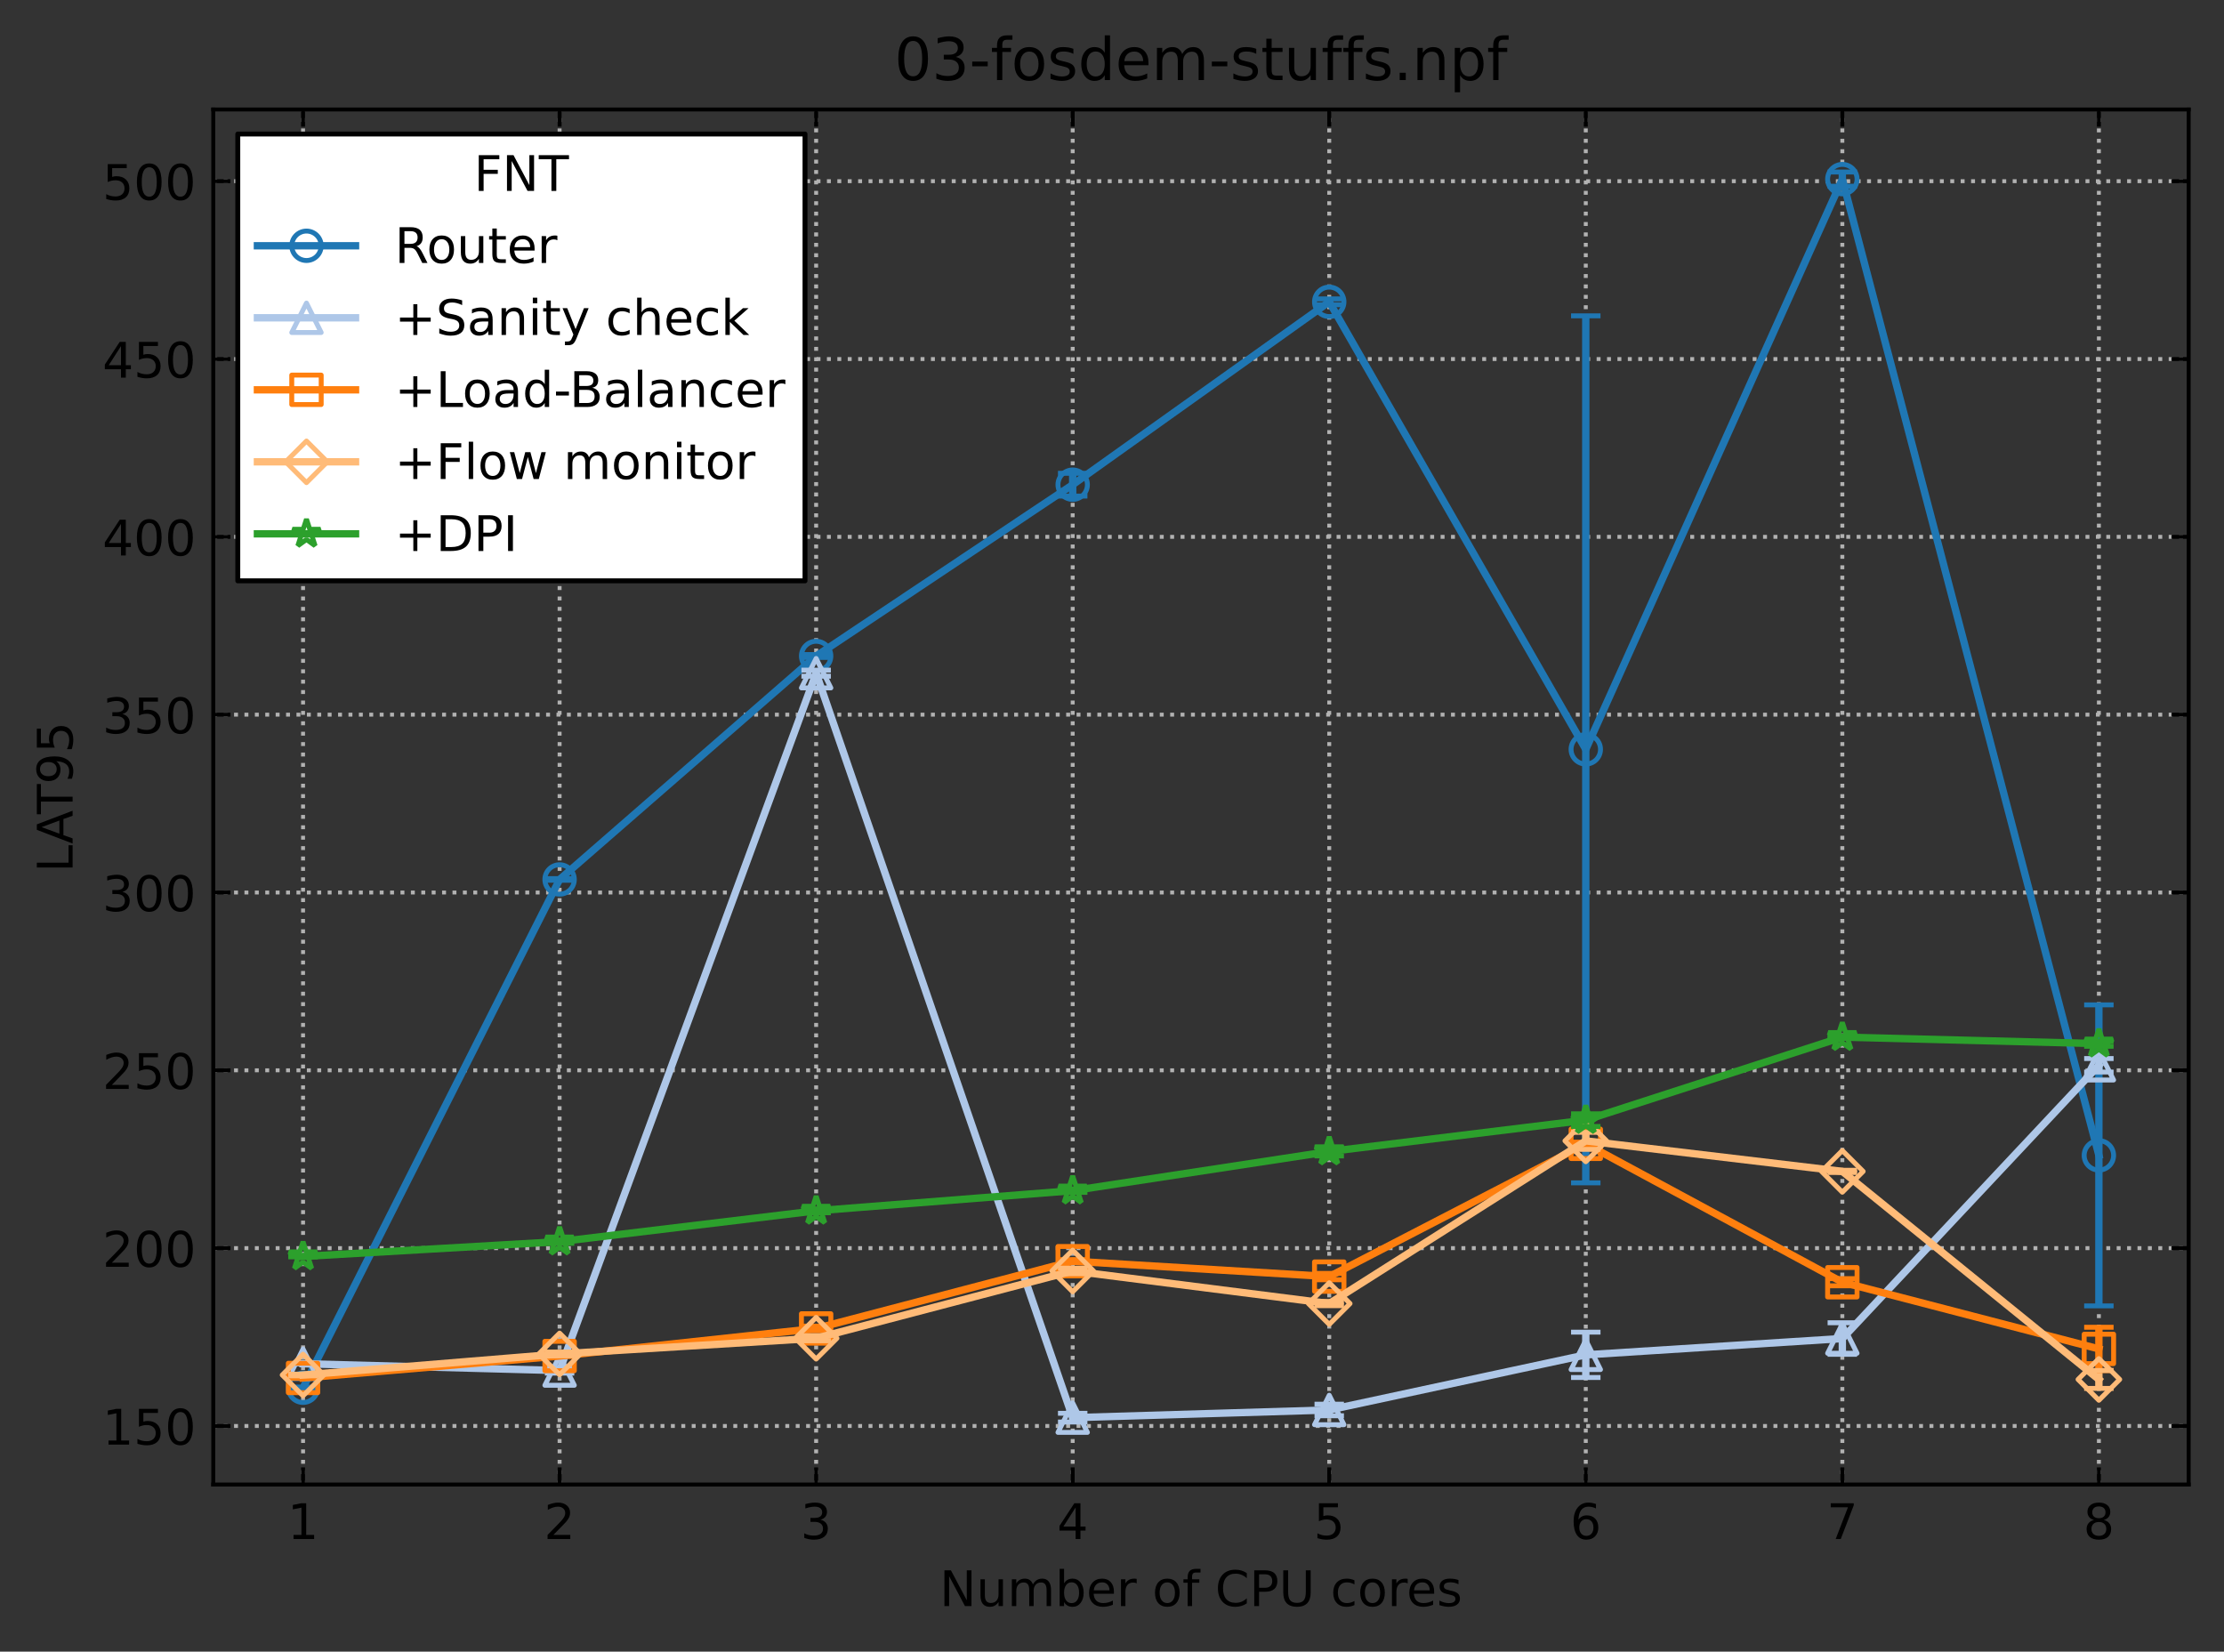 <?xml version="1.0" encoding="utf-8" standalone="no"?>
<!DOCTYPE svg PUBLIC "-//W3C//DTD SVG 1.1//EN"
  "http://www.w3.org/Graphics/SVG/1.1/DTD/svg11.dtd">
<!-- Created with matplotlib (https://matplotlib.org/) -->
<svg height="336.634pt" version="1.1" viewBox="0 0 453.296 336.634" width="453.296pt" xmlns="http://www.w3.org/2000/svg" xmlns:xlink="http://www.w3.org/1999/xlink">
 <rect x="0" y="0" width="453.296" height="336.634" fill="#333333" stroke="none"/>
 <defs>
  <style type="text/css">
*{stroke-linecap:butt;stroke-linejoin:round;}
  </style>
 </defs>
 <g id="figure_1">
  <g id="patch_1">
   <path d="M 0 336.634 
L 453.296 336.634 
L 453.296 0 
L 0 0 
z
" style="fill:none;"/>
  </g>
  <g id="axes_1">
   <g id="patch_2">
    <path d="M 43.466 302.578 
L 446.096 302.578 
L 446.096 22.318 
L 43.466 22.318 
z
" style="fill:none;"/>
   </g>
   <g id="matplotlib.axis_1">
    <g id="xtick_1">
     <g id="line2d_1">
      <path clip-path="url(#pcbd1a76c19)" d="M 61.767 302.578 
L 61.767 22.318 
" style="fill:none;stroke:#b2b2b2;stroke-dasharray:0.8,1.32;stroke-dashoffset:0;stroke-width:0.8;"/>
     </g>
     <g id="line2d_2">
      <defs>
       <path d="M 0 0 
L 0 -3.5 
" id="m8004878132" style="stroke:#000000;stroke-width:0.8;"/>
      </defs>
      <g>
       <use style="stroke:#000000;stroke-width:0.8;" x="61.767" xlink:href="#m8004878132" y="302.578"/>
      </g>
     </g>
     <g id="line2d_3">
      <defs>
       <path d="M 0 0 
L 0 3.5 
" id="m180304ec6d" style="stroke:#000000;stroke-width:0.8;"/>
      </defs>
      <g>
       <use style="stroke:#000000;stroke-width:0.8;" x="61.767" xlink:href="#m180304ec6d" y="22.318"/>
      </g>
     </g>
     <g id="text_1">
      <!-- 1 -->
      <defs>
       <path d="M 12.406 8.297 
L 28.516 8.297 
L 28.516 63.922 
L 10.984 60.406 
L 10.984 69.391 
L 28.422 72.906 
L 38.281 72.906 
L 38.281 8.297 
L 54.391 8.297 
L 54.391 0 
L 12.406 0 
z
" id="DejaVuSans-49"/>
      </defs>
      <g transform="translate(58.586 313.677)scale(0.1 -0.1)">
       <use xlink:href="#DejaVuSans-49"/>
      </g>
     </g>
    </g>
    <g id="xtick_2">
     <g id="line2d_4">
      <path clip-path="url(#pcbd1a76c19)" d="M 114.057 302.578 
L 114.057 22.318 
" style="fill:none;stroke:#b2b2b2;stroke-dasharray:0.8,1.32;stroke-dashoffset:0;stroke-width:0.8;"/>
     </g>
     <g id="line2d_5">
      <g>
       <use style="stroke:#000000;stroke-width:0.8;" x="114.057" xlink:href="#m8004878132" y="302.578"/>
      </g>
     </g>
     <g id="line2d_6">
      <g>
       <use style="stroke:#000000;stroke-width:0.8;" x="114.057" xlink:href="#m180304ec6d" y="22.318"/>
      </g>
     </g>
     <g id="text_2">
      <!-- 2 -->
      <defs>
       <path d="M 19.188 8.297 
L 53.609 8.297 
L 53.609 0 
L 7.328 0 
L 7.328 8.297 
Q 12.938 14.109 22.625 23.891 
Q 32.328 33.688 34.812 36.531 
Q 39.547 41.844 41.422 45.531 
Q 43.312 49.219 43.312 52.781 
Q 43.312 58.594 39.234 62.25 
Q 35.156 65.922 28.609 65.922 
Q 23.969 65.922 18.812 64.312 
Q 13.672 62.703 7.812 59.422 
L 7.812 69.391 
Q 13.766 71.781 18.938 73 
Q 24.125 74.219 28.422 74.219 
Q 39.75 74.219 46.484 68.547 
Q 53.219 62.891 53.219 53.422 
Q 53.219 48.922 51.531 44.891 
Q 49.859 40.875 45.406 35.406 
Q 44.188 33.984 37.641 27.219 
Q 31.109 20.453 19.188 8.297 
z
" id="DejaVuSans-50"/>
      </defs>
      <g transform="translate(110.875 313.677)scale(0.1 -0.1)">
       <use xlink:href="#DejaVuSans-50"/>
      </g>
     </g>
    </g>
    <g id="xtick_3">
     <g id="line2d_7">
      <path clip-path="url(#pcbd1a76c19)" d="M 166.346 302.578 
L 166.346 22.318 
" style="fill:none;stroke:#b2b2b2;stroke-dasharray:0.8,1.32;stroke-dashoffset:0;stroke-width:0.8;"/>
     </g>
     <g id="line2d_8">
      <g>
       <use style="stroke:#000000;stroke-width:0.8;" x="166.346" xlink:href="#m8004878132" y="302.578"/>
      </g>
     </g>
     <g id="line2d_9">
      <g>
       <use style="stroke:#000000;stroke-width:0.8;" x="166.346" xlink:href="#m180304ec6d" y="22.318"/>
      </g>
     </g>
     <g id="text_3">
      <!-- 3 -->
      <defs>
       <path d="M 40.578 39.312 
Q 47.656 37.797 51.625 33 
Q 55.609 28.219 55.609 21.188 
Q 55.609 10.406 48.188 4.484 
Q 40.766 -1.422 27.094 -1.422 
Q 22.516 -1.422 17.656 -0.516 
Q 12.797 0.391 7.625 2.203 
L 7.625 11.719 
Q 11.719 9.328 16.594 8.109 
Q 21.484 6.891 26.812 6.891 
Q 36.078 6.891 40.938 10.547 
Q 45.797 14.203 45.797 21.188 
Q 45.797 27.641 41.281 31.266 
Q 36.766 34.906 28.719 34.906 
L 20.219 34.906 
L 20.219 43.016 
L 29.109 43.016 
Q 36.375 43.016 40.234 45.922 
Q 44.094 48.828 44.094 54.297 
Q 44.094 59.906 40.109 62.906 
Q 36.141 65.922 28.719 65.922 
Q 24.656 65.922 20.016 65.031 
Q 15.375 64.156 9.812 62.312 
L 9.812 71.094 
Q 15.438 72.656 20.344 73.438 
Q 25.25 74.219 29.594 74.219 
Q 40.828 74.219 47.359 69.109 
Q 53.906 64.016 53.906 55.328 
Q 53.906 49.266 50.438 45.094 
Q 46.969 40.922 40.578 39.312 
z
" id="DejaVuSans-51"/>
      </defs>
      <g transform="translate(163.165 313.677)scale(0.1 -0.1)">
       <use xlink:href="#DejaVuSans-51"/>
      </g>
     </g>
    </g>
    <g id="xtick_4">
     <g id="line2d_10">
      <path clip-path="url(#pcbd1a76c19)" d="M 218.636 302.578 
L 218.636 22.318 
" style="fill:none;stroke:#b2b2b2;stroke-dasharray:0.8,1.32;stroke-dashoffset:0;stroke-width:0.8;"/>
     </g>
     <g id="line2d_11">
      <g>
       <use style="stroke:#000000;stroke-width:0.8;" x="218.636" xlink:href="#m8004878132" y="302.578"/>
      </g>
     </g>
     <g id="line2d_12">
      <g>
       <use style="stroke:#000000;stroke-width:0.8;" x="218.636" xlink:href="#m180304ec6d" y="22.318"/>
      </g>
     </g>
     <g id="text_4">
      <!-- 4 -->
      <defs>
       <path d="M 37.797 64.312 
L 12.891 25.391 
L 37.797 25.391 
z
M 35.203 72.906 
L 47.609 72.906 
L 47.609 25.391 
L 58.016 25.391 
L 58.016 17.188 
L 47.609 17.188 
L 47.609 0 
L 37.797 0 
L 37.797 17.188 
L 4.891 17.188 
L 4.891 26.703 
z
" id="DejaVuSans-52"/>
      </defs>
      <g transform="translate(215.455 313.677)scale(0.1 -0.1)">
       <use xlink:href="#DejaVuSans-52"/>
      </g>
     </g>
    </g>
    <g id="xtick_5">
     <g id="line2d_13">
      <path clip-path="url(#pcbd1a76c19)" d="M 270.925 302.578 
L 270.925 22.318 
" style="fill:none;stroke:#b2b2b2;stroke-dasharray:0.8,1.32;stroke-dashoffset:0;stroke-width:0.8;"/>
     </g>
     <g id="line2d_14">
      <g>
       <use style="stroke:#000000;stroke-width:0.8;" x="270.925" xlink:href="#m8004878132" y="302.578"/>
      </g>
     </g>
     <g id="line2d_15">
      <g>
       <use style="stroke:#000000;stroke-width:0.8;" x="270.925" xlink:href="#m180304ec6d" y="22.318"/>
      </g>
     </g>
     <g id="text_5">
      <!-- 5 -->
      <defs>
       <path d="M 10.797 72.906 
L 49.516 72.906 
L 49.516 64.594 
L 19.828 64.594 
L 19.828 46.734 
Q 21.969 47.469 24.109 47.828 
Q 26.266 48.188 28.422 48.188 
Q 40.625 48.188 47.75 41.5 
Q 54.891 34.812 54.891 23.391 
Q 54.891 11.625 47.562 5.094 
Q 40.234 -1.422 26.906 -1.422 
Q 22.312 -1.422 17.547 -0.641 
Q 12.797 0.141 7.719 1.703 
L 7.719 11.625 
Q 12.109 9.234 16.797 8.062 
Q 21.484 6.891 26.703 6.891 
Q 35.156 6.891 40.078 11.328 
Q 45.016 15.766 45.016 23.391 
Q 45.016 31 40.078 35.438 
Q 35.156 39.891 26.703 39.891 
Q 22.75 39.891 18.812 39.016 
Q 14.891 38.141 10.797 36.281 
z
" id="DejaVuSans-53"/>
      </defs>
      <g transform="translate(267.744 313.677)scale(0.1 -0.1)">
       <use xlink:href="#DejaVuSans-53"/>
      </g>
     </g>
    </g>
    <g id="xtick_6">
     <g id="line2d_16">
      <path clip-path="url(#pcbd1a76c19)" d="M 323.215 302.578 
L 323.215 22.318 
" style="fill:none;stroke:#b2b2b2;stroke-dasharray:0.8,1.32;stroke-dashoffset:0;stroke-width:0.8;"/>
     </g>
     <g id="line2d_17">
      <g>
       <use style="stroke:#000000;stroke-width:0.8;" x="323.215" xlink:href="#m8004878132" y="302.578"/>
      </g>
     </g>
     <g id="line2d_18">
      <g>
       <use style="stroke:#000000;stroke-width:0.8;" x="323.215" xlink:href="#m180304ec6d" y="22.318"/>
      </g>
     </g>
     <g id="text_6">
      <!-- 6 -->
      <defs>
       <path d="M 33.016 40.375 
Q 26.375 40.375 22.484 35.828 
Q 18.609 31.297 18.609 23.391 
Q 18.609 15.531 22.484 10.953 
Q 26.375 6.391 33.016 6.391 
Q 39.656 6.391 43.531 10.953 
Q 47.406 15.531 47.406 23.391 
Q 47.406 31.297 43.531 35.828 
Q 39.656 40.375 33.016 40.375 
z
M 52.594 71.297 
L 52.594 62.312 
Q 48.875 64.062 45.094 64.984 
Q 41.312 65.922 37.594 65.922 
Q 27.828 65.922 22.672 59.328 
Q 17.531 52.734 16.797 39.406 
Q 19.672 43.656 24.016 45.922 
Q 28.375 48.188 33.594 48.188 
Q 44.578 48.188 50.953 41.516 
Q 57.328 34.859 57.328 23.391 
Q 57.328 12.156 50.688 5.359 
Q 44.047 -1.422 33.016 -1.422 
Q 20.359 -1.422 13.672 8.266 
Q 6.984 17.969 6.984 36.375 
Q 6.984 53.656 15.188 63.938 
Q 23.391 74.219 37.203 74.219 
Q 40.922 74.219 44.703 73.484 
Q 48.484 72.75 52.594 71.297 
z
" id="DejaVuSans-54"/>
      </defs>
      <g transform="translate(320.034 313.677)scale(0.1 -0.1)">
       <use xlink:href="#DejaVuSans-54"/>
      </g>
     </g>
    </g>
    <g id="xtick_7">
     <g id="line2d_19">
      <path clip-path="url(#pcbd1a76c19)" d="M 375.505 302.578 
L 375.505 22.318 
" style="fill:none;stroke:#b2b2b2;stroke-dasharray:0.8,1.32;stroke-dashoffset:0;stroke-width:0.8;"/>
     </g>
     <g id="line2d_20">
      <g>
       <use style="stroke:#000000;stroke-width:0.8;" x="375.505" xlink:href="#m8004878132" y="302.578"/>
      </g>
     </g>
     <g id="line2d_21">
      <g>
       <use style="stroke:#000000;stroke-width:0.8;" x="375.505" xlink:href="#m180304ec6d" y="22.318"/>
      </g>
     </g>
     <g id="text_7">
      <!-- 7 -->
      <defs>
       <path d="M 8.203 72.906 
L 55.078 72.906 
L 55.078 68.703 
L 28.609 0 
L 18.312 0 
L 43.219 64.594 
L 8.203 64.594 
z
" id="DejaVuSans-55"/>
      </defs>
      <g transform="translate(372.323 313.677)scale(0.1 -0.1)">
       <use xlink:href="#DejaVuSans-55"/>
      </g>
     </g>
    </g>
    <g id="xtick_8">
     <g id="line2d_22">
      <path clip-path="url(#pcbd1a76c19)" d="M 427.794 302.578 
L 427.794 22.318 
" style="fill:none;stroke:#b2b2b2;stroke-dasharray:0.8,1.32;stroke-dashoffset:0;stroke-width:0.8;"/>
     </g>
     <g id="line2d_23">
      <g>
       <use style="stroke:#000000;stroke-width:0.8;" x="427.794" xlink:href="#m8004878132" y="302.578"/>
      </g>
     </g>
     <g id="line2d_24">
      <g>
       <use style="stroke:#000000;stroke-width:0.8;" x="427.794" xlink:href="#m180304ec6d" y="22.318"/>
      </g>
     </g>
     <g id="text_8">
      <!-- 8 -->
      <defs>
       <path d="M 31.781 34.625 
Q 24.75 34.625 20.719 30.859 
Q 16.703 27.094 16.703 20.516 
Q 16.703 13.922 20.719 10.156 
Q 24.75 6.391 31.781 6.391 
Q 38.812 6.391 42.859 10.172 
Q 46.922 13.969 46.922 20.516 
Q 46.922 27.094 42.891 30.859 
Q 38.875 34.625 31.781 34.625 
z
M 21.922 38.812 
Q 15.578 40.375 12.031 44.719 
Q 8.5 49.078 8.5 55.328 
Q 8.5 64.062 14.719 69.141 
Q 20.953 74.219 31.781 74.219 
Q 42.672 74.219 48.875 69.141 
Q 55.078 64.062 55.078 55.328 
Q 55.078 49.078 51.531 44.719 
Q 48 40.375 41.703 38.812 
Q 48.828 37.156 52.797 32.312 
Q 56.781 27.484 56.781 20.516 
Q 56.781 9.906 50.312 4.234 
Q 43.844 -1.422 31.781 -1.422 
Q 19.734 -1.422 13.25 4.234 
Q 6.781 9.906 6.781 20.516 
Q 6.781 27.484 10.781 32.312 
Q 14.797 37.156 21.922 38.812 
z
M 18.312 54.391 
Q 18.312 48.734 21.844 45.562 
Q 25.391 42.391 31.781 42.391 
Q 38.141 42.391 41.719 45.562 
Q 45.312 48.734 45.312 54.391 
Q 45.312 60.062 41.719 63.234 
Q 38.141 66.406 31.781 66.406 
Q 25.391 66.406 21.844 63.234 
Q 18.312 60.062 18.312 54.391 
z
" id="DejaVuSans-56"/>
      </defs>
      <g transform="translate(424.613 313.677)scale(0.1 -0.1)">
       <use xlink:href="#DejaVuSans-56"/>
      </g>
     </g>
    </g>
    <g id="text_9">
     <!-- Number of CPU cores -->
     <defs>
      <path d="M 9.812 72.906 
L 23.094 72.906 
L 55.422 11.922 
L 55.422 72.906 
L 64.984 72.906 
L 64.984 0 
L 51.703 0 
L 19.391 60.984 
L 19.391 0 
L 9.812 0 
z
" id="DejaVuSans-78"/>
      <path d="M 8.5 21.578 
L 8.5 54.688 
L 17.484 54.688 
L 17.484 21.922 
Q 17.484 14.156 20.5 10.266 
Q 23.531 6.391 29.594 6.391 
Q 36.859 6.391 41.078 11.031 
Q 45.312 15.672 45.312 23.688 
L 45.312 54.688 
L 54.297 54.688 
L 54.297 0 
L 45.312 0 
L 45.312 8.406 
Q 42.047 3.422 37.719 1 
Q 33.406 -1.422 27.688 -1.422 
Q 18.266 -1.422 13.375 4.438 
Q 8.5 10.297 8.5 21.578 
z
M 31.109 56 
z
" id="DejaVuSans-117"/>
      <path d="M 52 44.188 
Q 55.375 50.25 60.062 53.125 
Q 64.75 56 71.094 56 
Q 79.641 56 84.281 50.016 
Q 88.922 44.047 88.922 33.016 
L 88.922 0 
L 79.891 0 
L 79.891 32.719 
Q 79.891 40.578 77.094 44.375 
Q 74.312 48.188 68.609 48.188 
Q 61.625 48.188 57.562 43.547 
Q 53.516 38.922 53.516 30.906 
L 53.516 0 
L 44.484 0 
L 44.484 32.719 
Q 44.484 40.625 41.703 44.406 
Q 38.922 48.188 33.109 48.188 
Q 26.219 48.188 22.156 43.531 
Q 18.109 38.875 18.109 30.906 
L 18.109 0 
L 9.078 0 
L 9.078 54.688 
L 18.109 54.688 
L 18.109 46.188 
Q 21.188 51.219 25.484 53.609 
Q 29.781 56 35.688 56 
Q 41.656 56 45.828 52.969 
Q 50 49.953 52 44.188 
z
" id="DejaVuSans-109"/>
      <path d="M 48.688 27.297 
Q 48.688 37.203 44.609 42.844 
Q 40.531 48.484 33.406 48.484 
Q 26.266 48.484 22.188 42.844 
Q 18.109 37.203 18.109 27.297 
Q 18.109 17.391 22.188 11.75 
Q 26.266 6.109 33.406 6.109 
Q 40.531 6.109 44.609 11.75 
Q 48.688 17.391 48.688 27.297 
z
M 18.109 46.391 
Q 20.953 51.266 25.266 53.625 
Q 29.594 56 35.594 56 
Q 45.562 56 51.781 48.094 
Q 58.016 40.188 58.016 27.297 
Q 58.016 14.406 51.781 6.484 
Q 45.562 -1.422 35.594 -1.422 
Q 29.594 -1.422 25.266 0.953 
Q 20.953 3.328 18.109 8.203 
L 18.109 0 
L 9.078 0 
L 9.078 75.984 
L 18.109 75.984 
z
" id="DejaVuSans-98"/>
      <path d="M 56.203 29.594 
L 56.203 25.203 
L 14.891 25.203 
Q 15.484 15.922 20.484 11.062 
Q 25.484 6.203 34.422 6.203 
Q 39.594 6.203 44.453 7.469 
Q 49.312 8.734 54.109 11.281 
L 54.109 2.781 
Q 49.266 0.734 44.188 -0.344 
Q 39.109 -1.422 33.891 -1.422 
Q 20.797 -1.422 13.156 6.188 
Q 5.516 13.812 5.516 26.812 
Q 5.516 40.234 12.766 48.109 
Q 20.016 56 32.328 56 
Q 43.359 56 49.781 48.891 
Q 56.203 41.797 56.203 29.594 
z
M 47.219 32.234 
Q 47.125 39.594 43.094 43.984 
Q 39.062 48.391 32.422 48.391 
Q 24.906 48.391 20.391 44.141 
Q 15.875 39.891 15.188 32.172 
z
" id="DejaVuSans-101"/>
      <path d="M 41.109 46.297 
Q 39.594 47.172 37.812 47.578 
Q 36.031 48 33.891 48 
Q 26.266 48 22.188 43.047 
Q 18.109 38.094 18.109 28.812 
L 18.109 0 
L 9.078 0 
L 9.078 54.688 
L 18.109 54.688 
L 18.109 46.188 
Q 20.953 51.172 25.484 53.578 
Q 30.031 56 36.531 56 
Q 37.453 56 38.578 55.875 
Q 39.703 55.766 41.062 55.516 
z
" id="DejaVuSans-114"/>
      <path id="DejaVuSans-32"/>
      <path d="M 30.609 48.391 
Q 23.391 48.391 19.188 42.75 
Q 14.984 37.109 14.984 27.297 
Q 14.984 17.484 19.156 11.844 
Q 23.344 6.203 30.609 6.203 
Q 37.797 6.203 41.984 11.859 
Q 46.188 17.531 46.188 27.297 
Q 46.188 37.016 41.984 42.703 
Q 37.797 48.391 30.609 48.391 
z
M 30.609 56 
Q 42.328 56 49.016 48.375 
Q 55.719 40.766 55.719 27.297 
Q 55.719 13.875 49.016 6.219 
Q 42.328 -1.422 30.609 -1.422 
Q 18.844 -1.422 12.172 6.219 
Q 5.516 13.875 5.516 27.297 
Q 5.516 40.766 12.172 48.375 
Q 18.844 56 30.609 56 
z
" id="DejaVuSans-111"/>
      <path d="M 37.109 75.984 
L 37.109 68.5 
L 28.516 68.5 
Q 23.688 68.5 21.797 66.547 
Q 19.922 64.594 19.922 59.516 
L 19.922 54.688 
L 34.719 54.688 
L 34.719 47.703 
L 19.922 47.703 
L 19.922 0 
L 10.891 0 
L 10.891 47.703 
L 2.297 47.703 
L 2.297 54.688 
L 10.891 54.688 
L 10.891 58.5 
Q 10.891 67.625 15.141 71.797 
Q 19.391 75.984 28.609 75.984 
z
" id="DejaVuSans-102"/>
      <path d="M 64.406 67.281 
L 64.406 56.891 
Q 59.422 61.531 53.781 63.812 
Q 48.141 66.109 41.797 66.109 
Q 29.297 66.109 22.656 58.469 
Q 16.016 50.828 16.016 36.375 
Q 16.016 21.969 22.656 14.328 
Q 29.297 6.688 41.797 6.688 
Q 48.141 6.688 53.781 8.984 
Q 59.422 11.281 64.406 15.922 
L 64.406 5.609 
Q 59.234 2.094 53.438 0.328 
Q 47.656 -1.422 41.219 -1.422 
Q 24.656 -1.422 15.125 8.703 
Q 5.609 18.844 5.609 36.375 
Q 5.609 53.953 15.125 64.078 
Q 24.656 74.219 41.219 74.219 
Q 47.75 74.219 53.531 72.484 
Q 59.328 70.75 64.406 67.281 
z
" id="DejaVuSans-67"/>
      <path d="M 19.672 64.797 
L 19.672 37.406 
L 32.078 37.406 
Q 38.969 37.406 42.719 40.969 
Q 46.484 44.531 46.484 51.125 
Q 46.484 57.672 42.719 61.234 
Q 38.969 64.797 32.078 64.797 
z
M 9.812 72.906 
L 32.078 72.906 
Q 44.344 72.906 50.609 67.359 
Q 56.891 61.812 56.891 51.125 
Q 56.891 40.328 50.609 34.812 
Q 44.344 29.297 32.078 29.297 
L 19.672 29.297 
L 19.672 0 
L 9.812 0 
z
" id="DejaVuSans-80"/>
      <path d="M 8.688 72.906 
L 18.609 72.906 
L 18.609 28.609 
Q 18.609 16.891 22.844 11.734 
Q 27.094 6.594 36.625 6.594 
Q 46.094 6.594 50.344 11.734 
Q 54.594 16.891 54.594 28.609 
L 54.594 72.906 
L 64.5 72.906 
L 64.5 27.391 
Q 64.5 13.141 57.438 5.859 
Q 50.391 -1.422 36.625 -1.422 
Q 22.797 -1.422 15.734 5.859 
Q 8.688 13.141 8.688 27.391 
z
" id="DejaVuSans-85"/>
      <path d="M 48.781 52.594 
L 48.781 44.188 
Q 44.969 46.297 41.141 47.344 
Q 37.312 48.391 33.406 48.391 
Q 24.656 48.391 19.812 42.844 
Q 14.984 37.312 14.984 27.297 
Q 14.984 17.281 19.812 11.734 
Q 24.656 6.203 33.406 6.203 
Q 37.312 6.203 41.141 7.25 
Q 44.969 8.297 48.781 10.406 
L 48.781 2.094 
Q 45.016 0.344 40.984 -0.531 
Q 36.969 -1.422 32.422 -1.422 
Q 20.062 -1.422 12.781 6.344 
Q 5.516 14.109 5.516 27.297 
Q 5.516 40.672 12.859 48.328 
Q 20.219 56 33.016 56 
Q 37.156 56 41.109 55.141 
Q 45.062 54.297 48.781 52.594 
z
" id="DejaVuSans-99"/>
      <path d="M 44.281 53.078 
L 44.281 44.578 
Q 40.484 46.531 36.375 47.5 
Q 32.281 48.484 27.875 48.484 
Q 21.188 48.484 17.844 46.438 
Q 14.5 44.391 14.5 40.281 
Q 14.5 37.156 16.891 35.375 
Q 19.281 33.594 26.516 31.984 
L 29.594 31.297 
Q 39.156 29.25 43.188 25.516 
Q 47.219 21.781 47.219 15.094 
Q 47.219 7.469 41.188 3.016 
Q 35.156 -1.422 24.609 -1.422 
Q 20.219 -1.422 15.453 -0.562 
Q 10.688 0.297 5.422 2 
L 5.422 11.281 
Q 10.406 8.688 15.234 7.391 
Q 20.062 6.109 24.812 6.109 
Q 31.156 6.109 34.562 8.281 
Q 37.984 10.453 37.984 14.406 
Q 37.984 18.062 35.516 20.016 
Q 33.062 21.969 24.703 23.781 
L 21.578 24.516 
Q 13.234 26.266 9.516 29.906 
Q 5.812 33.547 5.812 39.891 
Q 5.812 47.609 11.281 51.797 
Q 16.75 56 26.812 56 
Q 31.781 56 36.172 55.266 
Q 40.578 54.547 44.281 53.078 
z
" id="DejaVuSans-115"/>
     </defs>
     <g transform="translate(191.51 327.355)scale(0.1 -0.1)">
      <use xlink:href="#DejaVuSans-78"/>
      <use x="74.805" xlink:href="#DejaVuSans-117"/>
      <use x="138.184" xlink:href="#DejaVuSans-109"/>
      <use x="235.596" xlink:href="#DejaVuSans-98"/>
      <use x="299.072" xlink:href="#DejaVuSans-101"/>
      <use x="360.596" xlink:href="#DejaVuSans-114"/>
      <use x="401.709" xlink:href="#DejaVuSans-32"/>
      <use x="433.496" xlink:href="#DejaVuSans-111"/>
      <use x="494.678" xlink:href="#DejaVuSans-102"/>
      <use x="529.883" xlink:href="#DejaVuSans-32"/>
      <use x="561.67" xlink:href="#DejaVuSans-67"/>
      <use x="631.494" xlink:href="#DejaVuSans-80"/>
      <use x="691.797" xlink:href="#DejaVuSans-85"/>
      <use x="764.99" xlink:href="#DejaVuSans-32"/>
      <use x="796.777" xlink:href="#DejaVuSans-99"/>
      <use x="851.758" xlink:href="#DejaVuSans-111"/>
      <use x="912.939" xlink:href="#DejaVuSans-114"/>
      <use x="951.803" xlink:href="#DejaVuSans-101"/>
      <use x="1013.326" xlink:href="#DejaVuSans-115"/>
     </g>
    </g>
   </g>
   <g id="matplotlib.axis_2">
    <g id="ytick_1">
     <g id="line2d_25">
      <path clip-path="url(#pcbd1a76c19)" d="M 43.466 290.639 
L 446.096 290.639 
" style="fill:none;stroke:#b2b2b2;stroke-dasharray:0.8,1.32;stroke-dashoffset:0;stroke-width:0.8;"/>
     </g>
     <g id="line2d_26">
      <defs>
       <path d="M 0 0 
L 3.5 0 
" id="m5c4b4b45fa" style="stroke:#000000;stroke-width:0.8;"/>
      </defs>
      <g>
       <use style="stroke:#000000;stroke-width:0.8;" x="43.466" xlink:href="#m5c4b4b45fa" y="290.639"/>
      </g>
     </g>
     <g id="line2d_27">
      <defs>
       <path d="M 0 0 
L -3.5 0 
" id="mad9c77400b" style="stroke:#000000;stroke-width:0.8;"/>
      </defs>
      <g>
       <use style="stroke:#000000;stroke-width:0.8;" x="446.096" xlink:href="#mad9c77400b" y="290.639"/>
      </g>
     </g>
     <g id="text_10">
      <!-- 150 -->
      <defs>
       <path d="M 31.781 66.406 
Q 24.172 66.406 20.328 58.906 
Q 16.5 51.422 16.5 36.375 
Q 16.5 21.391 20.328 13.891 
Q 24.172 6.391 31.781 6.391 
Q 39.453 6.391 43.281 13.891 
Q 47.125 21.391 47.125 36.375 
Q 47.125 51.422 43.281 58.906 
Q 39.453 66.406 31.781 66.406 
z
M 31.781 74.219 
Q 44.047 74.219 50.516 64.516 
Q 56.984 54.828 56.984 36.375 
Q 56.984 17.969 50.516 8.266 
Q 44.047 -1.422 31.781 -1.422 
Q 19.531 -1.422 13.062 8.266 
Q 6.594 17.969 6.594 36.375 
Q 6.594 54.828 13.062 64.516 
Q 19.531 74.219 31.781 74.219 
z
" id="DejaVuSans-48"/>
      </defs>
      <g transform="translate(20.878 294.438)scale(0.1 -0.1)">
       <use xlink:href="#DejaVuSans-49"/>
       <use x="63.623" xlink:href="#DejaVuSans-53"/>
       <use x="127.246" xlink:href="#DejaVuSans-48"/>
      </g>
     </g>
    </g>
    <g id="ytick_2">
     <g id="line2d_28">
      <path clip-path="url(#pcbd1a76c19)" d="M 43.466 254.395 
L 446.096 254.395 
" style="fill:none;stroke:#b2b2b2;stroke-dasharray:0.8,1.32;stroke-dashoffset:0;stroke-width:0.8;"/>
     </g>
     <g id="line2d_29">
      <g>
       <use style="stroke:#000000;stroke-width:0.8;" x="43.466" xlink:href="#m5c4b4b45fa" y="254.395"/>
      </g>
     </g>
     <g id="line2d_30">
      <g>
       <use style="stroke:#000000;stroke-width:0.8;" x="446.096" xlink:href="#mad9c77400b" y="254.395"/>
      </g>
     </g>
     <g id="text_11">
      <!-- 200 -->
      <g transform="translate(20.878 258.194)scale(0.1 -0.1)">
       <use xlink:href="#DejaVuSans-50"/>
       <use x="63.623" xlink:href="#DejaVuSans-48"/>
       <use x="127.246" xlink:href="#DejaVuSans-48"/>
      </g>
     </g>
    </g>
    <g id="ytick_3">
     <g id="line2d_31">
      <path clip-path="url(#pcbd1a76c19)" d="M 43.466 218.151 
L 446.096 218.151 
" style="fill:none;stroke:#b2b2b2;stroke-dasharray:0.8,1.32;stroke-dashoffset:0;stroke-width:0.8;"/>
     </g>
     <g id="line2d_32">
      <g>
       <use style="stroke:#000000;stroke-width:0.8;" x="43.466" xlink:href="#m5c4b4b45fa" y="218.151"/>
      </g>
     </g>
     <g id="line2d_33">
      <g>
       <use style="stroke:#000000;stroke-width:0.8;" x="446.096" xlink:href="#mad9c77400b" y="218.151"/>
      </g>
     </g>
     <g id="text_12">
      <!-- 250 -->
      <g transform="translate(20.878 221.95)scale(0.1 -0.1)">
       <use xlink:href="#DejaVuSans-50"/>
       <use x="63.623" xlink:href="#DejaVuSans-53"/>
       <use x="127.246" xlink:href="#DejaVuSans-48"/>
      </g>
     </g>
    </g>
    <g id="ytick_4">
     <g id="line2d_34">
      <path clip-path="url(#pcbd1a76c19)" d="M 43.466 181.907 
L 446.096 181.907 
" style="fill:none;stroke:#b2b2b2;stroke-dasharray:0.8,1.32;stroke-dashoffset:0;stroke-width:0.8;"/>
     </g>
     <g id="line2d_35">
      <g>
       <use style="stroke:#000000;stroke-width:0.8;" x="43.466" xlink:href="#m5c4b4b45fa" y="181.907"/>
      </g>
     </g>
     <g id="line2d_36">
      <g>
       <use style="stroke:#000000;stroke-width:0.8;" x="446.096" xlink:href="#mad9c77400b" y="181.907"/>
      </g>
     </g>
     <g id="text_13">
      <!-- 300 -->
      <g transform="translate(20.878 185.707)scale(0.1 -0.1)">
       <use xlink:href="#DejaVuSans-51"/>
       <use x="63.623" xlink:href="#DejaVuSans-48"/>
       <use x="127.246" xlink:href="#DejaVuSans-48"/>
      </g>
     </g>
    </g>
    <g id="ytick_5">
     <g id="line2d_37">
      <path clip-path="url(#pcbd1a76c19)" d="M 43.466 145.664 
L 446.096 145.664 
" style="fill:none;stroke:#b2b2b2;stroke-dasharray:0.8,1.32;stroke-dashoffset:0;stroke-width:0.8;"/>
     </g>
     <g id="line2d_38">
      <g>
       <use style="stroke:#000000;stroke-width:0.8;" x="43.466" xlink:href="#m5c4b4b45fa" y="145.664"/>
      </g>
     </g>
     <g id="line2d_39">
      <g>
       <use style="stroke:#000000;stroke-width:0.8;" x="446.096" xlink:href="#mad9c77400b" y="145.664"/>
      </g>
     </g>
     <g id="text_14">
      <!-- 350 -->
      <g transform="translate(20.878 149.463)scale(0.1 -0.1)">
       <use xlink:href="#DejaVuSans-51"/>
       <use x="63.623" xlink:href="#DejaVuSans-53"/>
       <use x="127.246" xlink:href="#DejaVuSans-48"/>
      </g>
     </g>
    </g>
    <g id="ytick_6">
     <g id="line2d_40">
      <path clip-path="url(#pcbd1a76c19)" d="M 43.466 109.42 
L 446.096 109.42 
" style="fill:none;stroke:#b2b2b2;stroke-dasharray:0.8,1.32;stroke-dashoffset:0;stroke-width:0.8;"/>
     </g>
     <g id="line2d_41">
      <g>
       <use style="stroke:#000000;stroke-width:0.8;" x="43.466" xlink:href="#m5c4b4b45fa" y="109.42"/>
      </g>
     </g>
     <g id="line2d_42">
      <g>
       <use style="stroke:#000000;stroke-width:0.8;" x="446.096" xlink:href="#mad9c77400b" y="109.42"/>
      </g>
     </g>
     <g id="text_15">
      <!-- 400 -->
      <g transform="translate(20.878 113.219)scale(0.1 -0.1)">
       <use xlink:href="#DejaVuSans-52"/>
       <use x="63.623" xlink:href="#DejaVuSans-48"/>
       <use x="127.246" xlink:href="#DejaVuSans-48"/>
      </g>
     </g>
    </g>
    <g id="ytick_7">
     <g id="line2d_43">
      <path clip-path="url(#pcbd1a76c19)" d="M 43.466 73.176 
L 446.096 73.176 
" style="fill:none;stroke:#b2b2b2;stroke-dasharray:0.8,1.32;stroke-dashoffset:0;stroke-width:0.8;"/>
     </g>
     <g id="line2d_44">
      <g>
       <use style="stroke:#000000;stroke-width:0.8;" x="43.466" xlink:href="#m5c4b4b45fa" y="73.176"/>
      </g>
     </g>
     <g id="line2d_45">
      <g>
       <use style="stroke:#000000;stroke-width:0.8;" x="446.096" xlink:href="#mad9c77400b" y="73.176"/>
      </g>
     </g>
     <g id="text_16">
      <!-- 450 -->
      <g transform="translate(20.878 76.975)scale(0.1 -0.1)">
       <use xlink:href="#DejaVuSans-52"/>
       <use x="63.623" xlink:href="#DejaVuSans-53"/>
       <use x="127.246" xlink:href="#DejaVuSans-48"/>
      </g>
     </g>
    </g>
    <g id="ytick_8">
     <g id="line2d_46">
      <path clip-path="url(#pcbd1a76c19)" d="M 43.466 36.932 
L 446.096 36.932 
" style="fill:none;stroke:#b2b2b2;stroke-dasharray:0.8,1.32;stroke-dashoffset:0;stroke-width:0.8;"/>
     </g>
     <g id="line2d_47">
      <g>
       <use style="stroke:#000000;stroke-width:0.8;" x="43.466" xlink:href="#m5c4b4b45fa" y="36.932"/>
      </g>
     </g>
     <g id="line2d_48">
      <g>
       <use style="stroke:#000000;stroke-width:0.8;" x="446.096" xlink:href="#mad9c77400b" y="36.932"/>
      </g>
     </g>
     <g id="text_17">
      <!-- 500 -->
      <g transform="translate(20.878 40.732)scale(0.1 -0.1)">
       <use xlink:href="#DejaVuSans-53"/>
       <use x="63.623" xlink:href="#DejaVuSans-48"/>
       <use x="127.246" xlink:href="#DejaVuSans-48"/>
      </g>
     </g>
    </g>
    <g id="text_18">
     <!-- LAT95 -->
     <defs>
      <path d="M 9.812 72.906 
L 19.672 72.906 
L 19.672 8.297 
L 55.172 8.297 
L 55.172 0 
L 9.812 0 
z
" id="DejaVuSans-76"/>
      <path d="M 34.188 63.188 
L 20.797 26.906 
L 47.609 26.906 
z
M 28.609 72.906 
L 39.797 72.906 
L 67.578 0 
L 57.328 0 
L 50.688 18.703 
L 17.828 18.703 
L 11.188 0 
L 0.781 0 
z
" id="DejaVuSans-65"/>
      <path d="M -0.297 72.906 
L 61.375 72.906 
L 61.375 64.594 
L 35.5 64.594 
L 35.5 0 
L 25.594 0 
L 25.594 64.594 
L -0.297 64.594 
z
" id="DejaVuSans-84"/>
      <path d="M 10.984 1.516 
L 10.984 10.5 
Q 14.703 8.734 18.5 7.812 
Q 22.312 6.891 25.984 6.891 
Q 35.75 6.891 40.891 13.453 
Q 46.047 20.016 46.781 33.406 
Q 43.953 29.203 39.594 26.953 
Q 35.25 24.703 29.984 24.703 
Q 19.047 24.703 12.672 31.312 
Q 6.297 37.938 6.297 49.422 
Q 6.297 60.641 12.938 67.422 
Q 19.578 74.219 30.609 74.219 
Q 43.266 74.219 49.922 64.516 
Q 56.594 54.828 56.594 36.375 
Q 56.594 19.141 48.406 8.859 
Q 40.234 -1.422 26.422 -1.422 
Q 22.703 -1.422 18.891 -0.688 
Q 15.094 0.047 10.984 1.516 
z
M 30.609 32.422 
Q 37.25 32.422 41.125 36.953 
Q 45.016 41.5 45.016 49.422 
Q 45.016 57.281 41.125 61.844 
Q 37.25 66.406 30.609 66.406 
Q 23.969 66.406 20.094 61.844 
Q 16.219 57.281 16.219 49.422 
Q 16.219 41.5 20.094 36.953 
Q 23.969 32.422 30.609 32.422 
z
" id="DejaVuSans-57"/>
     </defs>
     <g transform="translate(14.798 177.796)rotate(-90)scale(0.1 -0.1)">
      <use xlink:href="#DejaVuSans-76"/>
      <use x="57.963" xlink:href="#DejaVuSans-65"/>
      <use x="118.621" xlink:href="#DejaVuSans-84"/>
      <use x="179.705" xlink:href="#DejaVuSans-57"/>
      <use x="243.328" xlink:href="#DejaVuSans-53"/>
     </g>
    </g>
   </g>
   <g id="LineCollection_1">
    <path clip-path="url(#pcbd1a76c19)" d="M 61.767 282.994 
L 61.767 282.698 
" style="fill:none;stroke:#1f77b4;stroke-width:1.5;"/>
    <path clip-path="url(#pcbd1a76c19)" d="M 114.057 179.42 
L 114.057 179.079 
" style="fill:none;stroke:#1f77b4;stroke-width:1.5;"/>
    <path clip-path="url(#pcbd1a76c19)" d="M 166.346 133.999 
L 166.346 133.407 
" style="fill:none;stroke:#1f77b4;stroke-width:1.5;"/>
    <path clip-path="url(#pcbd1a76c19)" d="M 218.636 101.111 
L 218.636 96.466 
" style="fill:none;stroke:#1f77b4;stroke-width:1.5;"/>
    <path clip-path="url(#pcbd1a76c19)" d="M 270.925 62.116 
L 270.925 60.92 
" style="fill:none;stroke:#1f77b4;stroke-width:1.5;"/>
    <path clip-path="url(#pcbd1a76c19)" d="M 323.215 241.087 
L 323.215 64.375 
" style="fill:none;stroke:#1f77b4;stroke-width:1.5;"/>
    <path clip-path="url(#pcbd1a76c19)" d="M 375.505 37.962 
L 375.505 35.057 
" style="fill:none;stroke:#1f77b4;stroke-width:1.5;"/>
    <path clip-path="url(#pcbd1a76c19)" d="M 427.794 266.164 
L 427.794 204.811 
" style="fill:none;stroke:#1f77b4;stroke-width:1.5;"/>
   </g>
   <g id="LineCollection_2">
    <path clip-path="url(#pcbd1a76c19)" d="M 61.767 277.953 
L 61.767 277.953 
" style="fill:none;stroke:#aec7e8;stroke-width:1.5;"/>
    <path clip-path="url(#pcbd1a76c19)" d="M 114.057 279.862 
L 114.057 278.823 
" style="fill:none;stroke:#aec7e8;stroke-width:1.5;"/>
    <path clip-path="url(#pcbd1a76c19)" d="M 166.346 137.823 
L 166.346 136.591 
" style="fill:none;stroke:#aec7e8;stroke-width:1.5;"/>
    <path clip-path="url(#pcbd1a76c19)" d="M 218.636 289.839 
L 218.636 288.055 
" style="fill:none;stroke:#aec7e8;stroke-width:1.5;"/>
    <path clip-path="url(#pcbd1a76c19)" d="M 270.925 288.56 
L 270.925 286.193 
" style="fill:none;stroke:#aec7e8;stroke-width:1.5;"/>
    <path clip-path="url(#pcbd1a76c19)" d="M 323.215 280.764 
L 323.215 271.518 
" style="fill:none;stroke:#aec7e8;stroke-width:1.5;"/>
    <path clip-path="url(#pcbd1a76c19)" d="M 375.505 276.034 
L 375.505 269.603 
" style="fill:none;stroke:#aec7e8;stroke-width:1.5;"/>
    <path clip-path="url(#pcbd1a76c19)" d="M 427.794 218.499 
L 427.794 215.749 
" style="fill:none;stroke:#aec7e8;stroke-width:1.5;"/>
   </g>
   <g id="LineCollection_3">
    <path clip-path="url(#pcbd1a76c19)" d="M 61.767 280.853 
L 61.767 280.853 
" style="fill:none;stroke:#ff7f0e;stroke-width:1.5;"/>
    <path clip-path="url(#pcbd1a76c19)" d="M 114.057 276.468 
L 114.057 276.297 
" style="fill:none;stroke:#ff7f0e;stroke-width:1.5;"/>
    <path clip-path="url(#pcbd1a76c19)" d="M 166.346 271.241 
L 166.346 270.289 
" style="fill:none;stroke:#ff7f0e;stroke-width:1.5;"/>
    <path clip-path="url(#pcbd1a76c19)" d="M 218.636 257.361 
L 218.636 256.745 
" style="fill:none;stroke:#ff7f0e;stroke-width:1.5;"/>
    <path clip-path="url(#pcbd1a76c19)" d="M 270.925 260.839 
L 270.925 259.549 
" style="fill:none;stroke:#ff7f0e;stroke-width:1.5;"/>
    <path clip-path="url(#pcbd1a76c19)" d="M 323.215 233.473 
L 323.215 232.79 
" style="fill:none;stroke:#ff7f0e;stroke-width:1.5;"/>
    <path clip-path="url(#pcbd1a76c19)" d="M 375.505 262.071 
L 375.505 260.612 
" style="fill:none;stroke:#ff7f0e;stroke-width:1.5;"/>
    <path clip-path="url(#pcbd1a76c19)" d="M 427.794 279.348 
L 427.794 270.518 
" style="fill:none;stroke:#ff7f0e;stroke-width:1.5;"/>
   </g>
   <g id="LineCollection_4">
    <path clip-path="url(#pcbd1a76c19)" d="M 61.767 280.42 
L 61.767 280.078 
" style="fill:none;stroke:#ffbb78;stroke-width:1.5;"/>
    <path clip-path="url(#pcbd1a76c19)" d="M 114.057 276.351 
L 114.057 275.568 
" style="fill:none;stroke:#ffbb78;stroke-width:1.5;"/>
    <path clip-path="url(#pcbd1a76c19)" d="M 166.346 273.278 
L 166.346 272.239 
" style="fill:none;stroke:#ffbb78;stroke-width:1.5;"/>
    <path clip-path="url(#pcbd1a76c19)" d="M 218.636 259.606 
L 218.636 258.486 
" style="fill:none;stroke:#ffbb78;stroke-width:1.5;"/>
    <path clip-path="url(#pcbd1a76c19)" d="M 270.925 266.118 
L 270.925 265.264 
" style="fill:none;stroke:#ffbb78;stroke-width:1.5;"/>
    <path clip-path="url(#pcbd1a76c19)" d="M 323.215 234.262 
L 323.215 230.794 
" style="fill:none;stroke:#ffbb78;stroke-width:1.5;"/>
    <path clip-path="url(#pcbd1a76c19)" d="M 375.505 238.976 
L 375.505 238.524 
" style="fill:none;stroke:#ffbb78;stroke-width:1.5;"/>
    <path clip-path="url(#pcbd1a76c19)" d="M 427.794 282.981 
L 427.794 279.329 
" style="fill:none;stroke:#ffbb78;stroke-width:1.5;"/>
   </g>
   <g id="LineCollection_5">
    <path clip-path="url(#pcbd1a76c19)" d="M 61.767 256.172 
L 61.767 256.001 
" style="fill:none;stroke:#2ca02c;stroke-width:1.5;"/>
    <path clip-path="url(#pcbd1a76c19)" d="M 114.057 253.408 
L 114.057 252.724 
" style="fill:none;stroke:#2ca02c;stroke-width:1.5;"/>
    <path clip-path="url(#pcbd1a76c19)" d="M 166.346 247.175 
L 166.346 246.392 
" style="fill:none;stroke:#2ca02c;stroke-width:1.5;"/>
    <path clip-path="url(#pcbd1a76c19)" d="M 218.636 243.018 
L 218.636 242.334 
" style="fill:none;stroke:#2ca02c;stroke-width:1.5;"/>
    <path clip-path="url(#pcbd1a76c19)" d="M 270.925 235.606 
L 270.925 233.798 
" style="fill:none;stroke:#2ca02c;stroke-width:1.5;"/>
    <path clip-path="url(#pcbd1a76c19)" d="M 323.215 229.589 
L 323.215 227.009 
" style="fill:none;stroke:#2ca02c;stroke-width:1.5;"/>
    <path clip-path="url(#pcbd1a76c19)" d="M 375.505 211.612 
L 375.505 211.16 
" style="fill:none;stroke:#2ca02c;stroke-width:1.5;"/>
    <path clip-path="url(#pcbd1a76c19)" d="M 427.794 213.248 
L 427.794 212.181 
" style="fill:none;stroke:#2ca02c;stroke-width:1.5;"/>
   </g>
   <g id="line2d_49">
    <path clip-path="url(#pcbd1a76c19)" d="M 61.767 282.846 
L 114.057 179.249 
L 166.346 133.703 
L 218.636 98.788 
L 270.925 61.518 
L 323.215 152.731 
L 375.505 36.509 
L 427.794 235.488 
" style="fill:none;stroke:#1f77b4;stroke-linecap:square;stroke-width:1.5;"/>
    <defs>
     <path d="M 0 3 
C 0.796 3 1.559 2.684 2.121 2.121 
C 2.684 1.559 3 0.796 3 0 
C 3 -0.796 2.684 -1.559 2.121 -2.121 
C 1.559 -2.684 0.796 -3 0 -3 
C -0.796 -3 -1.559 -2.684 -2.121 -2.121 
C -2.684 -1.559 -3 -0.796 -3 0 
C -3 0.796 -2.684 1.559 -2.121 2.121 
C -1.559 2.684 -0.796 3 0 3 
z
" id="m1739c18bce" style="stroke:#1f77b4;"/>
    </defs>
    <g clip-path="url(#pcbd1a76c19)">
     <use style="fill-opacity:0;stroke:#1f77b4;" x="61.767" xlink:href="#m1739c18bce" y="282.846"/>
     <use style="fill-opacity:0;stroke:#1f77b4;" x="114.057" xlink:href="#m1739c18bce" y="179.249"/>
     <use style="fill-opacity:0;stroke:#1f77b4;" x="166.346" xlink:href="#m1739c18bce" y="133.703"/>
     <use style="fill-opacity:0;stroke:#1f77b4;" x="218.636" xlink:href="#m1739c18bce" y="98.788"/>
     <use style="fill-opacity:0;stroke:#1f77b4;" x="270.925" xlink:href="#m1739c18bce" y="61.518"/>
     <use style="fill-opacity:0;stroke:#1f77b4;" x="323.215" xlink:href="#m1739c18bce" y="152.731"/>
     <use style="fill-opacity:0;stroke:#1f77b4;" x="375.505" xlink:href="#m1739c18bce" y="36.509"/>
     <use style="fill-opacity:0;stroke:#1f77b4;" x="427.794" xlink:href="#m1739c18bce" y="235.488"/>
    </g>
   </g>
   <g id="line2d_50">
    <defs>
     <path d="M 3 0 
L -3 -0 
" id="m8918496569" style="stroke:#1f77b4;"/>
    </defs>
    <g clip-path="url(#pcbd1a76c19)">
     <use style="fill:#1f77b4;stroke:#1f77b4;" x="61.767" xlink:href="#m8918496569" y="282.994"/>
     <use style="fill:#1f77b4;stroke:#1f77b4;" x="114.057" xlink:href="#m8918496569" y="179.42"/>
     <use style="fill:#1f77b4;stroke:#1f77b4;" x="166.346" xlink:href="#m8918496569" y="133.999"/>
     <use style="fill:#1f77b4;stroke:#1f77b4;" x="218.636" xlink:href="#m8918496569" y="101.111"/>
     <use style="fill:#1f77b4;stroke:#1f77b4;" x="270.925" xlink:href="#m8918496569" y="62.116"/>
     <use style="fill:#1f77b4;stroke:#1f77b4;" x="323.215" xlink:href="#m8918496569" y="241.087"/>
     <use style="fill:#1f77b4;stroke:#1f77b4;" x="375.505" xlink:href="#m8918496569" y="37.962"/>
     <use style="fill:#1f77b4;stroke:#1f77b4;" x="427.794" xlink:href="#m8918496569" y="266.164"/>
    </g>
   </g>
   <g id="line2d_51">
    <g clip-path="url(#pcbd1a76c19)">
     <use style="fill:#1f77b4;stroke:#1f77b4;" x="61.767" xlink:href="#m8918496569" y="282.698"/>
     <use style="fill:#1f77b4;stroke:#1f77b4;" x="114.057" xlink:href="#m8918496569" y="179.079"/>
     <use style="fill:#1f77b4;stroke:#1f77b4;" x="166.346" xlink:href="#m8918496569" y="133.407"/>
     <use style="fill:#1f77b4;stroke:#1f77b4;" x="218.636" xlink:href="#m8918496569" y="96.466"/>
     <use style="fill:#1f77b4;stroke:#1f77b4;" x="270.925" xlink:href="#m8918496569" y="60.92"/>
     <use style="fill:#1f77b4;stroke:#1f77b4;" x="323.215" xlink:href="#m8918496569" y="64.375"/>
     <use style="fill:#1f77b4;stroke:#1f77b4;" x="375.505" xlink:href="#m8918496569" y="35.057"/>
     <use style="fill:#1f77b4;stroke:#1f77b4;" x="427.794" xlink:href="#m8918496569" y="204.811"/>
    </g>
   </g>
   <g id="line2d_52">
    <path clip-path="url(#pcbd1a76c19)" d="M 61.767 277.953 
L 114.057 279.343 
L 166.346 137.207 
L 218.636 288.947 
L 270.925 287.377 
L 323.215 276.141 
L 375.505 272.819 
L 427.794 217.124 
" style="fill:none;stroke:#aec7e8;stroke-linecap:square;stroke-width:1.5;"/>
    <defs>
     <path d="M 0 -3 
L -3 3 
L 3 3 
z
" id="m360ad30ede" style="stroke:#aec7e8;stroke-linejoin:miter;"/>
    </defs>
    <g clip-path="url(#pcbd1a76c19)">
     <use style="fill-opacity:0;stroke:#aec7e8;stroke-linejoin:miter;" x="61.767" xlink:href="#m360ad30ede" y="277.953"/>
     <use style="fill-opacity:0;stroke:#aec7e8;stroke-linejoin:miter;" x="114.057" xlink:href="#m360ad30ede" y="279.343"/>
     <use style="fill-opacity:0;stroke:#aec7e8;stroke-linejoin:miter;" x="166.346" xlink:href="#m360ad30ede" y="137.207"/>
     <use style="fill-opacity:0;stroke:#aec7e8;stroke-linejoin:miter;" x="218.636" xlink:href="#m360ad30ede" y="288.947"/>
     <use style="fill-opacity:0;stroke:#aec7e8;stroke-linejoin:miter;" x="270.925" xlink:href="#m360ad30ede" y="287.377"/>
     <use style="fill-opacity:0;stroke:#aec7e8;stroke-linejoin:miter;" x="323.215" xlink:href="#m360ad30ede" y="276.141"/>
     <use style="fill-opacity:0;stroke:#aec7e8;stroke-linejoin:miter;" x="375.505" xlink:href="#m360ad30ede" y="272.819"/>
     <use style="fill-opacity:0;stroke:#aec7e8;stroke-linejoin:miter;" x="427.794" xlink:href="#m360ad30ede" y="217.124"/>
    </g>
   </g>
   <g id="line2d_53">
    <defs>
     <path d="M 3 0 
L -3 -0 
" id="m03d4d143a8" style="stroke:#aec7e8;"/>
    </defs>
    <g clip-path="url(#pcbd1a76c19)">
     <use style="fill:#aec7e8;stroke:#aec7e8;" x="61.767" xlink:href="#m03d4d143a8" y="277.953"/>
     <use style="fill:#aec7e8;stroke:#aec7e8;" x="114.057" xlink:href="#m03d4d143a8" y="279.862"/>
     <use style="fill:#aec7e8;stroke:#aec7e8;" x="166.346" xlink:href="#m03d4d143a8" y="137.823"/>
     <use style="fill:#aec7e8;stroke:#aec7e8;" x="218.636" xlink:href="#m03d4d143a8" y="289.839"/>
     <use style="fill:#aec7e8;stroke:#aec7e8;" x="270.925" xlink:href="#m03d4d143a8" y="288.56"/>
     <use style="fill:#aec7e8;stroke:#aec7e8;" x="323.215" xlink:href="#m03d4d143a8" y="280.764"/>
     <use style="fill:#aec7e8;stroke:#aec7e8;" x="375.505" xlink:href="#m03d4d143a8" y="276.034"/>
     <use style="fill:#aec7e8;stroke:#aec7e8;" x="427.794" xlink:href="#m03d4d143a8" y="218.499"/>
    </g>
   </g>
   <g id="line2d_54">
    <g clip-path="url(#pcbd1a76c19)">
     <use style="fill:#aec7e8;stroke:#aec7e8;" x="61.767" xlink:href="#m03d4d143a8" y="277.953"/>
     <use style="fill:#aec7e8;stroke:#aec7e8;" x="114.057" xlink:href="#m03d4d143a8" y="278.823"/>
     <use style="fill:#aec7e8;stroke:#aec7e8;" x="166.346" xlink:href="#m03d4d143a8" y="136.591"/>
     <use style="fill:#aec7e8;stroke:#aec7e8;" x="218.636" xlink:href="#m03d4d143a8" y="288.055"/>
     <use style="fill:#aec7e8;stroke:#aec7e8;" x="270.925" xlink:href="#m03d4d143a8" y="286.193"/>
     <use style="fill:#aec7e8;stroke:#aec7e8;" x="323.215" xlink:href="#m03d4d143a8" y="271.518"/>
     <use style="fill:#aec7e8;stroke:#aec7e8;" x="375.505" xlink:href="#m03d4d143a8" y="269.603"/>
     <use style="fill:#aec7e8;stroke:#aec7e8;" x="427.794" xlink:href="#m03d4d143a8" y="215.749"/>
    </g>
   </g>
   <g id="line2d_55">
    <path clip-path="url(#pcbd1a76c19)" d="M 61.767 280.853 
L 114.057 276.383 
L 166.346 270.765 
L 218.636 257.053 
L 270.925 260.194 
L 323.215 233.132 
L 375.505 261.341 
L 427.794 274.933 
" style="fill:none;stroke:#ff7f0e;stroke-linecap:square;stroke-width:1.5;"/>
    <defs>
     <path d="M -3 3 
L 3 3 
L 3 -3 
L -3 -3 
z
" id="m50cce6dc55" style="stroke:#ff7f0e;stroke-linejoin:miter;"/>
    </defs>
    <g clip-path="url(#pcbd1a76c19)">
     <use style="fill-opacity:0;stroke:#ff7f0e;stroke-linejoin:miter;" x="61.767" xlink:href="#m50cce6dc55" y="280.853"/>
     <use style="fill-opacity:0;stroke:#ff7f0e;stroke-linejoin:miter;" x="114.057" xlink:href="#m50cce6dc55" y="276.383"/>
     <use style="fill-opacity:0;stroke:#ff7f0e;stroke-linejoin:miter;" x="166.346" xlink:href="#m50cce6dc55" y="270.765"/>
     <use style="fill-opacity:0;stroke:#ff7f0e;stroke-linejoin:miter;" x="218.636" xlink:href="#m50cce6dc55" y="257.053"/>
     <use style="fill-opacity:0;stroke:#ff7f0e;stroke-linejoin:miter;" x="270.925" xlink:href="#m50cce6dc55" y="260.194"/>
     <use style="fill-opacity:0;stroke:#ff7f0e;stroke-linejoin:miter;" x="323.215" xlink:href="#m50cce6dc55" y="233.132"/>
     <use style="fill-opacity:0;stroke:#ff7f0e;stroke-linejoin:miter;" x="375.505" xlink:href="#m50cce6dc55" y="261.341"/>
     <use style="fill-opacity:0;stroke:#ff7f0e;stroke-linejoin:miter;" x="427.794" xlink:href="#m50cce6dc55" y="274.933"/>
    </g>
   </g>
   <g id="line2d_56">
    <defs>
     <path d="M 3 0 
L -3 -0 
" id="me5a50cfdf2" style="stroke:#ff7f0e;"/>
    </defs>
    <g clip-path="url(#pcbd1a76c19)">
     <use style="fill:#ff7f0e;stroke:#ff7f0e;" x="61.767" xlink:href="#me5a50cfdf2" y="280.853"/>
     <use style="fill:#ff7f0e;stroke:#ff7f0e;" x="114.057" xlink:href="#me5a50cfdf2" y="276.468"/>
     <use style="fill:#ff7f0e;stroke:#ff7f0e;" x="166.346" xlink:href="#me5a50cfdf2" y="271.241"/>
     <use style="fill:#ff7f0e;stroke:#ff7f0e;" x="218.636" xlink:href="#me5a50cfdf2" y="257.361"/>
     <use style="fill:#ff7f0e;stroke:#ff7f0e;" x="270.925" xlink:href="#me5a50cfdf2" y="260.839"/>
     <use style="fill:#ff7f0e;stroke:#ff7f0e;" x="323.215" xlink:href="#me5a50cfdf2" y="233.473"/>
     <use style="fill:#ff7f0e;stroke:#ff7f0e;" x="375.505" xlink:href="#me5a50cfdf2" y="262.071"/>
     <use style="fill:#ff7f0e;stroke:#ff7f0e;" x="427.794" xlink:href="#me5a50cfdf2" y="279.348"/>
    </g>
   </g>
   <g id="line2d_57">
    <g clip-path="url(#pcbd1a76c19)">
     <use style="fill:#ff7f0e;stroke:#ff7f0e;" x="61.767" xlink:href="#me5a50cfdf2" y="280.853"/>
     <use style="fill:#ff7f0e;stroke:#ff7f0e;" x="114.057" xlink:href="#me5a50cfdf2" y="276.297"/>
     <use style="fill:#ff7f0e;stroke:#ff7f0e;" x="166.346" xlink:href="#me5a50cfdf2" y="270.289"/>
     <use style="fill:#ff7f0e;stroke:#ff7f0e;" x="218.636" xlink:href="#me5a50cfdf2" y="256.745"/>
     <use style="fill:#ff7f0e;stroke:#ff7f0e;" x="270.925" xlink:href="#me5a50cfdf2" y="259.549"/>
     <use style="fill:#ff7f0e;stroke:#ff7f0e;" x="323.215" xlink:href="#me5a50cfdf2" y="232.79"/>
     <use style="fill:#ff7f0e;stroke:#ff7f0e;" x="375.505" xlink:href="#me5a50cfdf2" y="260.612"/>
     <use style="fill:#ff7f0e;stroke:#ff7f0e;" x="427.794" xlink:href="#me5a50cfdf2" y="270.518"/>
    </g>
   </g>
   <g id="line2d_58">
    <path clip-path="url(#pcbd1a76c19)" d="M 61.767 280.249 
L 114.057 275.96 
L 166.346 272.758 
L 218.636 259.046 
L 270.925 265.691 
L 323.215 232.528 
L 375.505 238.75 
L 427.794 281.155 
" style="fill:none;stroke:#ffbb78;stroke-linecap:square;stroke-width:1.5;"/>
    <defs>
     <path d="M -0 4.243 
L 4.243 0 
L 0 -4.243 
L -4.243 -0 
z
" id="mb59fa40aa0" style="stroke:#ffbb78;stroke-linejoin:miter;"/>
    </defs>
    <g clip-path="url(#pcbd1a76c19)">
     <use style="fill-opacity:0;stroke:#ffbb78;stroke-linejoin:miter;" x="61.767" xlink:href="#mb59fa40aa0" y="280.249"/>
     <use style="fill-opacity:0;stroke:#ffbb78;stroke-linejoin:miter;" x="114.057" xlink:href="#mb59fa40aa0" y="275.96"/>
     <use style="fill-opacity:0;stroke:#ffbb78;stroke-linejoin:miter;" x="166.346" xlink:href="#mb59fa40aa0" y="272.758"/>
     <use style="fill-opacity:0;stroke:#ffbb78;stroke-linejoin:miter;" x="218.636" xlink:href="#mb59fa40aa0" y="259.046"/>
     <use style="fill-opacity:0;stroke:#ffbb78;stroke-linejoin:miter;" x="270.925" xlink:href="#mb59fa40aa0" y="265.691"/>
     <use style="fill-opacity:0;stroke:#ffbb78;stroke-linejoin:miter;" x="323.215" xlink:href="#mb59fa40aa0" y="232.528"/>
     <use style="fill-opacity:0;stroke:#ffbb78;stroke-linejoin:miter;" x="375.505" xlink:href="#mb59fa40aa0" y="238.75"/>
     <use style="fill-opacity:0;stroke:#ffbb78;stroke-linejoin:miter;" x="427.794" xlink:href="#mb59fa40aa0" y="281.155"/>
    </g>
   </g>
   <g id="line2d_59">
    <defs>
     <path d="M 3 0 
L -3 -0 
" id="m86d06ec30b" style="stroke:#ffbb78;"/>
    </defs>
    <g clip-path="url(#pcbd1a76c19)">
     <use style="fill:#ffbb78;stroke:#ffbb78;" x="61.767" xlink:href="#m86d06ec30b" y="280.42"/>
     <use style="fill:#ffbb78;stroke:#ffbb78;" x="114.057" xlink:href="#m86d06ec30b" y="276.351"/>
     <use style="fill:#ffbb78;stroke:#ffbb78;" x="166.346" xlink:href="#m86d06ec30b" y="273.278"/>
     <use style="fill:#ffbb78;stroke:#ffbb78;" x="218.636" xlink:href="#m86d06ec30b" y="259.606"/>
     <use style="fill:#ffbb78;stroke:#ffbb78;" x="270.925" xlink:href="#m86d06ec30b" y="266.118"/>
     <use style="fill:#ffbb78;stroke:#ffbb78;" x="323.215" xlink:href="#m86d06ec30b" y="234.262"/>
     <use style="fill:#ffbb78;stroke:#ffbb78;" x="375.505" xlink:href="#m86d06ec30b" y="238.976"/>
     <use style="fill:#ffbb78;stroke:#ffbb78;" x="427.794" xlink:href="#m86d06ec30b" y="282.981"/>
    </g>
   </g>
   <g id="line2d_60">
    <g clip-path="url(#pcbd1a76c19)">
     <use style="fill:#ffbb78;stroke:#ffbb78;" x="61.767" xlink:href="#m86d06ec30b" y="280.078"/>
     <use style="fill:#ffbb78;stroke:#ffbb78;" x="114.057" xlink:href="#m86d06ec30b" y="275.568"/>
     <use style="fill:#ffbb78;stroke:#ffbb78;" x="166.346" xlink:href="#m86d06ec30b" y="272.239"/>
     <use style="fill:#ffbb78;stroke:#ffbb78;" x="218.636" xlink:href="#m86d06ec30b" y="258.486"/>
     <use style="fill:#ffbb78;stroke:#ffbb78;" x="270.925" xlink:href="#m86d06ec30b" y="265.264"/>
     <use style="fill:#ffbb78;stroke:#ffbb78;" x="323.215" xlink:href="#m86d06ec30b" y="230.794"/>
     <use style="fill:#ffbb78;stroke:#ffbb78;" x="375.505" xlink:href="#m86d06ec30b" y="238.524"/>
     <use style="fill:#ffbb78;stroke:#ffbb78;" x="427.794" xlink:href="#m86d06ec30b" y="279.329"/>
    </g>
   </g>
   <g id="line2d_61">
    <path clip-path="url(#pcbd1a76c19)" d="M 61.767 256.086 
L 114.057 253.066 
L 166.346 246.784 
L 218.636 242.676 
L 270.925 234.702 
L 323.215 228.299 
L 375.505 211.386 
L 427.794 212.714 
" style="fill:none;stroke:#2ca02c;stroke-linecap:square;stroke-width:1.5;"/>
    <defs>
     <path d="M 0 -3 
L -0.674 -0.927 
L -2.853 -0.927 
L -1.09 0.354 
L -1.763 2.427 
L -0 1.146 
L 1.763 2.427 
L 1.09 0.354 
L 2.853 -0.927 
L 0.674 -0.927 
z
" id="m8abc8b1942" style="stroke:#2ca02c;stroke-linejoin:bevel;"/>
    </defs>
    <g clip-path="url(#pcbd1a76c19)">
     <use style="fill-opacity:0;stroke:#2ca02c;stroke-linejoin:bevel;" x="61.767" xlink:href="#m8abc8b1942" y="256.086"/>
     <use style="fill-opacity:0;stroke:#2ca02c;stroke-linejoin:bevel;" x="114.057" xlink:href="#m8abc8b1942" y="253.066"/>
     <use style="fill-opacity:0;stroke:#2ca02c;stroke-linejoin:bevel;" x="166.346" xlink:href="#m8abc8b1942" y="246.784"/>
     <use style="fill-opacity:0;stroke:#2ca02c;stroke-linejoin:bevel;" x="218.636" xlink:href="#m8abc8b1942" y="242.676"/>
     <use style="fill-opacity:0;stroke:#2ca02c;stroke-linejoin:bevel;" x="270.925" xlink:href="#m8abc8b1942" y="234.702"/>
     <use style="fill-opacity:0;stroke:#2ca02c;stroke-linejoin:bevel;" x="323.215" xlink:href="#m8abc8b1942" y="228.299"/>
     <use style="fill-opacity:0;stroke:#2ca02c;stroke-linejoin:bevel;" x="375.505" xlink:href="#m8abc8b1942" y="211.386"/>
     <use style="fill-opacity:0;stroke:#2ca02c;stroke-linejoin:bevel;" x="427.794" xlink:href="#m8abc8b1942" y="212.714"/>
    </g>
   </g>
   <g id="line2d_62">
    <defs>
     <path d="M 3 0 
L -3 -0 
" id="m563384b2b1" style="stroke:#2ca02c;"/>
    </defs>
    <g clip-path="url(#pcbd1a76c19)">
     <use style="fill:#2ca02c;stroke:#2ca02c;" x="61.767" xlink:href="#m563384b2b1" y="256.172"/>
     <use style="fill:#2ca02c;stroke:#2ca02c;" x="114.057" xlink:href="#m563384b2b1" y="253.408"/>
     <use style="fill:#2ca02c;stroke:#2ca02c;" x="166.346" xlink:href="#m563384b2b1" y="247.175"/>
     <use style="fill:#2ca02c;stroke:#2ca02c;" x="218.636" xlink:href="#m563384b2b1" y="243.018"/>
     <use style="fill:#2ca02c;stroke:#2ca02c;" x="270.925" xlink:href="#m563384b2b1" y="235.606"/>
     <use style="fill:#2ca02c;stroke:#2ca02c;" x="323.215" xlink:href="#m563384b2b1" y="229.589"/>
     <use style="fill:#2ca02c;stroke:#2ca02c;" x="375.505" xlink:href="#m563384b2b1" y="211.612"/>
     <use style="fill:#2ca02c;stroke:#2ca02c;" x="427.794" xlink:href="#m563384b2b1" y="213.248"/>
    </g>
   </g>
   <g id="line2d_63">
    <g clip-path="url(#pcbd1a76c19)">
     <use style="fill:#2ca02c;stroke:#2ca02c;" x="61.767" xlink:href="#m563384b2b1" y="256.001"/>
     <use style="fill:#2ca02c;stroke:#2ca02c;" x="114.057" xlink:href="#m563384b2b1" y="252.724"/>
     <use style="fill:#2ca02c;stroke:#2ca02c;" x="166.346" xlink:href="#m563384b2b1" y="246.392"/>
     <use style="fill:#2ca02c;stroke:#2ca02c;" x="218.636" xlink:href="#m563384b2b1" y="242.334"/>
     <use style="fill:#2ca02c;stroke:#2ca02c;" x="270.925" xlink:href="#m563384b2b1" y="233.798"/>
     <use style="fill:#2ca02c;stroke:#2ca02c;" x="323.215" xlink:href="#m563384b2b1" y="227.009"/>
     <use style="fill:#2ca02c;stroke:#2ca02c;" x="375.505" xlink:href="#m563384b2b1" y="211.16"/>
     <use style="fill:#2ca02c;stroke:#2ca02c;" x="427.794" xlink:href="#m563384b2b1" y="212.181"/>
    </g>
   </g>
   <g id="line2d_64"/>
   <g id="line2d_65"/>
   <g id="line2d_66"/>
   <g id="line2d_67"/>
   <g id="line2d_68"/>
   <g id="patch_3">
    <path d="M 43.466 302.578 
L 43.466 22.318 
" style="fill:none;stroke:#000000;stroke-linecap:square;stroke-linejoin:miter;stroke-width:0.8;"/>
   </g>
   <g id="patch_4">
    <path d="M 446.096 302.578 
L 446.096 22.318 
" style="fill:none;stroke:#000000;stroke-linecap:square;stroke-linejoin:miter;stroke-width:0.8;"/>
   </g>
   <g id="patch_5">
    <path d="M 43.466 302.578 
L 446.096 302.578 
" style="fill:none;stroke:#000000;stroke-linecap:square;stroke-linejoin:miter;stroke-width:0.8;"/>
   </g>
   <g id="patch_6">
    <path d="M 43.466 22.318 
L 446.096 22.318 
" style="fill:none;stroke:#000000;stroke-linecap:square;stroke-linejoin:miter;stroke-width:0.8;"/>
   </g>
   <g id="text_19">
    <!-- 03-fosdem-stuffs.npf -->
    <defs>
     <path d="M 4.891 31.391 
L 31.203 31.391 
L 31.203 23.391 
L 4.891 23.391 
z
" id="DejaVuSans-45"/>
     <path d="M 45.406 46.391 
L 45.406 75.984 
L 54.391 75.984 
L 54.391 0 
L 45.406 0 
L 45.406 8.203 
Q 42.578 3.328 38.25 0.953 
Q 33.938 -1.422 27.875 -1.422 
Q 17.969 -1.422 11.734 6.484 
Q 5.516 14.406 5.516 27.297 
Q 5.516 40.188 11.734 48.094 
Q 17.969 56 27.875 56 
Q 33.938 56 38.25 53.625 
Q 42.578 51.266 45.406 46.391 
z
M 14.797 27.297 
Q 14.797 17.391 18.875 11.75 
Q 22.953 6.109 30.078 6.109 
Q 37.203 6.109 41.297 11.75 
Q 45.406 17.391 45.406 27.297 
Q 45.406 37.203 41.297 42.844 
Q 37.203 48.484 30.078 48.484 
Q 22.953 48.484 18.875 42.844 
Q 14.797 37.203 14.797 27.297 
z
" id="DejaVuSans-100"/>
     <path d="M 18.312 70.219 
L 18.312 54.688 
L 36.812 54.688 
L 36.812 47.703 
L 18.312 47.703 
L 18.312 18.016 
Q 18.312 11.328 20.141 9.422 
Q 21.969 7.516 27.594 7.516 
L 36.812 7.516 
L 36.812 0 
L 27.594 0 
Q 17.188 0 13.234 3.875 
Q 9.281 7.766 9.281 18.016 
L 9.281 47.703 
L 2.688 47.703 
L 2.688 54.688 
L 9.281 54.688 
L 9.281 70.219 
z
" id="DejaVuSans-116"/>
     <path d="M 10.688 12.406 
L 21 12.406 
L 21 0 
L 10.688 0 
z
" id="DejaVuSans-46"/>
     <path d="M 54.891 33.016 
L 54.891 0 
L 45.906 0 
L 45.906 32.719 
Q 45.906 40.484 42.875 44.328 
Q 39.844 48.188 33.797 48.188 
Q 26.516 48.188 22.312 43.547 
Q 18.109 38.922 18.109 30.906 
L 18.109 0 
L 9.078 0 
L 9.078 54.688 
L 18.109 54.688 
L 18.109 46.188 
Q 21.344 51.125 25.703 53.562 
Q 30.078 56 35.797 56 
Q 45.219 56 50.047 50.172 
Q 54.891 44.344 54.891 33.016 
z
" id="DejaVuSans-110"/>
     <path d="M 18.109 8.203 
L 18.109 -20.797 
L 9.078 -20.797 
L 9.078 54.688 
L 18.109 54.688 
L 18.109 46.391 
Q 20.953 51.266 25.266 53.625 
Q 29.594 56 35.594 56 
Q 45.562 56 51.781 48.094 
Q 58.016 40.188 58.016 27.297 
Q 58.016 14.406 51.781 6.484 
Q 45.562 -1.422 35.594 -1.422 
Q 29.594 -1.422 25.266 0.953 
Q 20.953 3.328 18.109 8.203 
z
M 48.688 27.297 
Q 48.688 37.203 44.609 42.844 
Q 40.531 48.484 33.406 48.484 
Q 26.266 48.484 22.188 42.844 
Q 18.109 37.203 18.109 27.297 
Q 18.109 17.391 22.188 11.75 
Q 26.266 6.109 33.406 6.109 
Q 40.531 6.109 44.609 11.75 
Q 48.688 17.391 48.688 27.297 
z
" id="DejaVuSans-112"/>
    </defs>
    <g transform="translate(182.301 16.318)scale(0.12 -0.12)">
     <use xlink:href="#DejaVuSans-48"/>
     <use x="63.623" xlink:href="#DejaVuSans-51"/>
     <use x="127.246" xlink:href="#DejaVuSans-45"/>
     <use x="163.33" xlink:href="#DejaVuSans-102"/>
     <use x="198.535" xlink:href="#DejaVuSans-111"/>
     <use x="259.717" xlink:href="#DejaVuSans-115"/>
     <use x="311.816" xlink:href="#DejaVuSans-100"/>
     <use x="375.293" xlink:href="#DejaVuSans-101"/>
     <use x="436.816" xlink:href="#DejaVuSans-109"/>
     <use x="534.229" xlink:href="#DejaVuSans-45"/>
     <use x="570.312" xlink:href="#DejaVuSans-115"/>
     <use x="622.412" xlink:href="#DejaVuSans-116"/>
     <use x="661.621" xlink:href="#DejaVuSans-117"/>
     <use x="725" xlink:href="#DejaVuSans-102"/>
     <use x="760.205" xlink:href="#DejaVuSans-102"/>
     <use x="795.41" xlink:href="#DejaVuSans-115"/>
     <use x="847.51" xlink:href="#DejaVuSans-46"/>
     <use x="879.297" xlink:href="#DejaVuSans-110"/>
     <use x="942.676" xlink:href="#DejaVuSans-112"/>
     <use x="1006.152" xlink:href="#DejaVuSans-102"/>
    </g>
   </g>
   <g id="legend_1">
    <g id="patch_7">
     <path d="M 48.466 118.387 
L 164.078 118.387 
L 164.078 27.318 
L 48.466 27.318 
z
" style="fill:#ffffff;stroke:#000000;stroke-linejoin:miter;"/>
    </g>
    <g id="text_20">
     <!-- FNT -->
     <defs>
      <path d="M 9.812 72.906 
L 51.703 72.906 
L 51.703 64.594 
L 19.672 64.594 
L 19.672 43.109 
L 48.578 43.109 
L 48.578 34.812 
L 19.672 34.812 
L 19.672 0 
L 9.812 0 
z
" id="DejaVuSans-70"/>
     </defs>
     <g transform="translate(96.602 38.917)scale(0.1 -0.1)">
      <use xlink:href="#DejaVuSans-70"/>
      <use x="57.52" xlink:href="#DejaVuSans-78"/>
      <use x="132.324" xlink:href="#DejaVuSans-84"/>
     </g>
    </g>
    <g id="line2d_69">
     <path d="M 52.466 50.095 
L 72.466 50.095 
" style="fill:none;stroke:#1f77b4;stroke-linecap:square;stroke-width:1.5;"/>
    </g>
    <g id="line2d_70">
     <g>
      <use style="fill-opacity:0;stroke:#1f77b4;" x="62.466" xlink:href="#m1739c18bce" y="50.095"/>
     </g>
    </g>
    <g id="text_21">
     <!-- Router -->
     <defs>
      <path d="M 44.391 34.188 
Q 47.562 33.109 50.562 29.594 
Q 53.562 26.078 56.594 19.922 
L 66.609 0 
L 56 0 
L 46.688 18.703 
Q 43.062 26.031 39.672 28.422 
Q 36.281 30.812 30.422 30.812 
L 19.672 30.812 
L 19.672 0 
L 9.812 0 
L 9.812 72.906 
L 32.078 72.906 
Q 44.578 72.906 50.734 67.672 
Q 56.891 62.453 56.891 51.906 
Q 56.891 45.016 53.688 40.469 
Q 50.484 35.938 44.391 34.188 
z
M 19.672 64.797 
L 19.672 38.922 
L 32.078 38.922 
Q 39.203 38.922 42.844 42.219 
Q 46.484 45.516 46.484 51.906 
Q 46.484 58.297 42.844 61.547 
Q 39.203 64.797 32.078 64.797 
z
" id="DejaVuSans-82"/>
     </defs>
     <g transform="translate(80.466 53.595)scale(0.1 -0.1)">
      <use xlink:href="#DejaVuSans-82"/>
      <use x="64.982" xlink:href="#DejaVuSans-111"/>
      <use x="126.164" xlink:href="#DejaVuSans-117"/>
      <use x="189.543" xlink:href="#DejaVuSans-116"/>
      <use x="228.752" xlink:href="#DejaVuSans-101"/>
      <use x="290.275" xlink:href="#DejaVuSans-114"/>
     </g>
    </g>
    <g id="line2d_71">
     <path d="M 52.466 64.773 
L 72.466 64.773 
" style="fill:none;stroke:#aec7e8;stroke-linecap:square;stroke-width:1.5;"/>
    </g>
    <g id="line2d_72">
     <g>
      <use style="fill-opacity:0;stroke:#aec7e8;stroke-linejoin:miter;" x="62.466" xlink:href="#m360ad30ede" y="64.773"/>
     </g>
    </g>
    <g id="text_22">
     <!-- +Sanity check -->
     <defs>
      <path d="M 46 62.703 
L 46 35.5 
L 73.188 35.5 
L 73.188 27.203 
L 46 27.203 
L 46 0 
L 37.797 0 
L 37.797 27.203 
L 10.594 27.203 
L 10.594 35.5 
L 37.797 35.5 
L 37.797 62.703 
z
" id="DejaVuSans-43"/>
      <path d="M 53.516 70.516 
L 53.516 60.891 
Q 47.906 63.578 42.922 64.891 
Q 37.938 66.219 33.297 66.219 
Q 25.25 66.219 20.875 63.094 
Q 16.5 59.969 16.5 54.203 
Q 16.5 49.359 19.406 46.891 
Q 22.312 44.438 30.422 42.922 
L 36.375 41.703 
Q 47.406 39.594 52.656 34.297 
Q 57.906 29 57.906 20.125 
Q 57.906 9.516 50.797 4.047 
Q 43.703 -1.422 29.984 -1.422 
Q 24.812 -1.422 18.969 -0.25 
Q 13.141 0.922 6.891 3.219 
L 6.891 13.375 
Q 12.891 10.016 18.656 8.297 
Q 24.422 6.594 29.984 6.594 
Q 38.422 6.594 43.016 9.906 
Q 47.609 13.234 47.609 19.391 
Q 47.609 24.75 44.312 27.781 
Q 41.016 30.812 33.5 32.328 
L 27.484 33.5 
Q 16.453 35.688 11.516 40.375 
Q 6.594 45.062 6.594 53.422 
Q 6.594 63.094 13.406 68.656 
Q 20.219 74.219 32.172 74.219 
Q 37.312 74.219 42.625 73.281 
Q 47.953 72.359 53.516 70.516 
z
" id="DejaVuSans-83"/>
      <path d="M 34.281 27.484 
Q 23.391 27.484 19.188 25 
Q 14.984 22.516 14.984 16.5 
Q 14.984 11.719 18.141 8.906 
Q 21.297 6.109 26.703 6.109 
Q 34.188 6.109 38.703 11.406 
Q 43.219 16.703 43.219 25.484 
L 43.219 27.484 
z
M 52.203 31.203 
L 52.203 0 
L 43.219 0 
L 43.219 8.297 
Q 40.141 3.328 35.547 0.953 
Q 30.953 -1.422 24.312 -1.422 
Q 15.922 -1.422 10.953 3.297 
Q 6 8.016 6 15.922 
Q 6 25.141 12.172 29.828 
Q 18.359 34.516 30.609 34.516 
L 43.219 34.516 
L 43.219 35.406 
Q 43.219 41.609 39.141 45 
Q 35.062 48.391 27.688 48.391 
Q 23 48.391 18.547 47.266 
Q 14.109 46.141 10.016 43.891 
L 10.016 52.203 
Q 14.938 54.109 19.578 55.047 
Q 24.219 56 28.609 56 
Q 40.484 56 46.344 49.844 
Q 52.203 43.703 52.203 31.203 
z
" id="DejaVuSans-97"/>
      <path d="M 9.422 54.688 
L 18.406 54.688 
L 18.406 0 
L 9.422 0 
z
M 9.422 75.984 
L 18.406 75.984 
L 18.406 64.594 
L 9.422 64.594 
z
" id="DejaVuSans-105"/>
      <path d="M 32.172 -5.078 
Q 28.375 -14.844 24.75 -17.812 
Q 21.141 -20.797 15.094 -20.797 
L 7.906 -20.797 
L 7.906 -13.281 
L 13.188 -13.281 
Q 16.891 -13.281 18.938 -11.516 
Q 21 -9.766 23.484 -3.219 
L 25.094 0.875 
L 2.984 54.688 
L 12.5 54.688 
L 29.594 11.922 
L 46.688 54.688 
L 56.203 54.688 
z
" id="DejaVuSans-121"/>
      <path d="M 54.891 33.016 
L 54.891 0 
L 45.906 0 
L 45.906 32.719 
Q 45.906 40.484 42.875 44.328 
Q 39.844 48.188 33.797 48.188 
Q 26.516 48.188 22.312 43.547 
Q 18.109 38.922 18.109 30.906 
L 18.109 0 
L 9.078 0 
L 9.078 75.984 
L 18.109 75.984 
L 18.109 46.188 
Q 21.344 51.125 25.703 53.562 
Q 30.078 56 35.797 56 
Q 45.219 56 50.047 50.172 
Q 54.891 44.344 54.891 33.016 
z
" id="DejaVuSans-104"/>
      <path d="M 9.078 75.984 
L 18.109 75.984 
L 18.109 31.109 
L 44.922 54.688 
L 56.391 54.688 
L 27.391 29.109 
L 57.625 0 
L 45.906 0 
L 18.109 26.703 
L 18.109 0 
L 9.078 0 
z
" id="DejaVuSans-107"/>
     </defs>
     <g transform="translate(80.466 68.273)scale(0.1 -0.1)">
      <use xlink:href="#DejaVuSans-43"/>
      <use x="83.789" xlink:href="#DejaVuSans-83"/>
      <use x="147.266" xlink:href="#DejaVuSans-97"/>
      <use x="208.545" xlink:href="#DejaVuSans-110"/>
      <use x="271.924" xlink:href="#DejaVuSans-105"/>
      <use x="299.707" xlink:href="#DejaVuSans-116"/>
      <use x="338.916" xlink:href="#DejaVuSans-121"/>
      <use x="398.096" xlink:href="#DejaVuSans-32"/>
      <use x="429.883" xlink:href="#DejaVuSans-99"/>
      <use x="484.863" xlink:href="#DejaVuSans-104"/>
      <use x="548.242" xlink:href="#DejaVuSans-101"/>
      <use x="609.766" xlink:href="#DejaVuSans-99"/>
      <use x="664.746" xlink:href="#DejaVuSans-107"/>
     </g>
    </g>
    <g id="line2d_73">
     <path d="M 52.466 79.451 
L 72.466 79.451 
" style="fill:none;stroke:#ff7f0e;stroke-linecap:square;stroke-width:1.5;"/>
    </g>
    <g id="line2d_74">
     <g>
      <use style="fill-opacity:0;stroke:#ff7f0e;stroke-linejoin:miter;" x="62.466" xlink:href="#m50cce6dc55" y="79.451"/>
     </g>
    </g>
    <g id="text_23">
     <!-- +Load-Balancer -->
     <defs>
      <path d="M 19.672 34.812 
L 19.672 8.109 
L 35.5 8.109 
Q 43.453 8.109 47.281 11.406 
Q 51.125 14.703 51.125 21.484 
Q 51.125 28.328 47.281 31.562 
Q 43.453 34.812 35.5 34.812 
z
M 19.672 64.797 
L 19.672 42.828 
L 34.281 42.828 
Q 41.5 42.828 45.031 45.531 
Q 48.578 48.25 48.578 53.812 
Q 48.578 59.328 45.031 62.062 
Q 41.5 64.797 34.281 64.797 
z
M 9.812 72.906 
L 35.016 72.906 
Q 46.297 72.906 52.391 68.219 
Q 58.5 63.531 58.5 54.891 
Q 58.5 48.188 55.375 44.234 
Q 52.25 40.281 46.188 39.312 
Q 53.469 37.75 57.5 32.781 
Q 61.531 27.828 61.531 20.406 
Q 61.531 10.641 54.891 5.312 
Q 48.25 0 35.984 0 
L 9.812 0 
z
" id="DejaVuSans-66"/>
      <path d="M 9.422 75.984 
L 18.406 75.984 
L 18.406 0 
L 9.422 0 
z
" id="DejaVuSans-108"/>
     </defs>
     <g transform="translate(80.466 82.951)scale(0.1 -0.1)">
      <use xlink:href="#DejaVuSans-43"/>
      <use x="83.789" xlink:href="#DejaVuSans-76"/>
      <use x="137.752" xlink:href="#DejaVuSans-111"/>
      <use x="198.934" xlink:href="#DejaVuSans-97"/>
      <use x="260.213" xlink:href="#DejaVuSans-100"/>
      <use x="323.689" xlink:href="#DejaVuSans-45"/>
      <use x="356.148" xlink:href="#DejaVuSans-66"/>
      <use x="424.752" xlink:href="#DejaVuSans-97"/>
      <use x="486.031" xlink:href="#DejaVuSans-108"/>
      <use x="513.814" xlink:href="#DejaVuSans-97"/>
      <use x="575.094" xlink:href="#DejaVuSans-110"/>
      <use x="638.473" xlink:href="#DejaVuSans-99"/>
      <use x="693.453" xlink:href="#DejaVuSans-101"/>
      <use x="754.977" xlink:href="#DejaVuSans-114"/>
     </g>
    </g>
    <g id="line2d_75">
     <path d="M 52.466 94.129 
L 72.466 94.129 
" style="fill:none;stroke:#ffbb78;stroke-linecap:square;stroke-width:1.5;"/>
    </g>
    <g id="line2d_76">
     <g>
      <use style="fill-opacity:0;stroke:#ffbb78;stroke-linejoin:miter;" x="62.466" xlink:href="#mb59fa40aa0" y="94.129"/>
     </g>
    </g>
    <g id="text_24">
     <!-- +Flow monitor -->
     <defs>
      <path d="M 4.203 54.688 
L 13.188 54.688 
L 24.422 12.016 
L 35.594 54.688 
L 46.188 54.688 
L 57.422 12.016 
L 68.609 54.688 
L 77.594 54.688 
L 63.281 0 
L 52.688 0 
L 40.922 44.828 
L 29.109 0 
L 18.5 0 
z
" id="DejaVuSans-119"/>
     </defs>
     <g transform="translate(80.466 97.629)scale(0.1 -0.1)">
      <use xlink:href="#DejaVuSans-43"/>
      <use x="83.789" xlink:href="#DejaVuSans-70"/>
      <use x="141.309" xlink:href="#DejaVuSans-108"/>
      <use x="169.092" xlink:href="#DejaVuSans-111"/>
      <use x="230.273" xlink:href="#DejaVuSans-119"/>
      <use x="312.061" xlink:href="#DejaVuSans-32"/>
      <use x="343.848" xlink:href="#DejaVuSans-109"/>
      <use x="441.26" xlink:href="#DejaVuSans-111"/>
      <use x="502.441" xlink:href="#DejaVuSans-110"/>
      <use x="565.82" xlink:href="#DejaVuSans-105"/>
      <use x="593.604" xlink:href="#DejaVuSans-116"/>
      <use x="632.812" xlink:href="#DejaVuSans-111"/>
      <use x="693.994" xlink:href="#DejaVuSans-114"/>
     </g>
    </g>
    <g id="line2d_77">
     <path d="M 52.466 108.807 
L 72.466 108.807 
" style="fill:none;stroke:#2ca02c;stroke-linecap:square;stroke-width:1.5;"/>
    </g>
    <g id="line2d_78">
     <g>
      <use style="fill-opacity:0;stroke:#2ca02c;stroke-linejoin:bevel;" x="62.466" xlink:href="#m8abc8b1942" y="108.807"/>
     </g>
    </g>
    <g id="text_25">
     <!-- +DPI -->
     <defs>
      <path d="M 19.672 64.797 
L 19.672 8.109 
L 31.594 8.109 
Q 46.688 8.109 53.688 14.938 
Q 60.688 21.781 60.688 36.531 
Q 60.688 51.172 53.688 57.984 
Q 46.688 64.797 31.594 64.797 
z
M 9.812 72.906 
L 30.078 72.906 
Q 51.266 72.906 61.172 64.094 
Q 71.094 55.281 71.094 36.531 
Q 71.094 17.672 61.125 8.828 
Q 51.172 0 30.078 0 
L 9.812 0 
z
" id="DejaVuSans-68"/>
      <path d="M 9.812 72.906 
L 19.672 72.906 
L 19.672 0 
L 9.812 0 
z
" id="DejaVuSans-73"/>
     </defs>
     <g transform="translate(80.466 112.307)scale(0.1 -0.1)">
      <use xlink:href="#DejaVuSans-43"/>
      <use x="83.789" xlink:href="#DejaVuSans-68"/>
      <use x="160.791" xlink:href="#DejaVuSans-80"/>
      <use x="221.094" xlink:href="#DejaVuSans-73"/>
     </g>
    </g>
   </g>
  </g>
 </g>
 <defs>
  <clipPath id="pcbd1a76c19">
   <rect height="280.26" width="402.63" x="43.466" y="22.318"/>
  </clipPath>
 </defs>
</svg>
